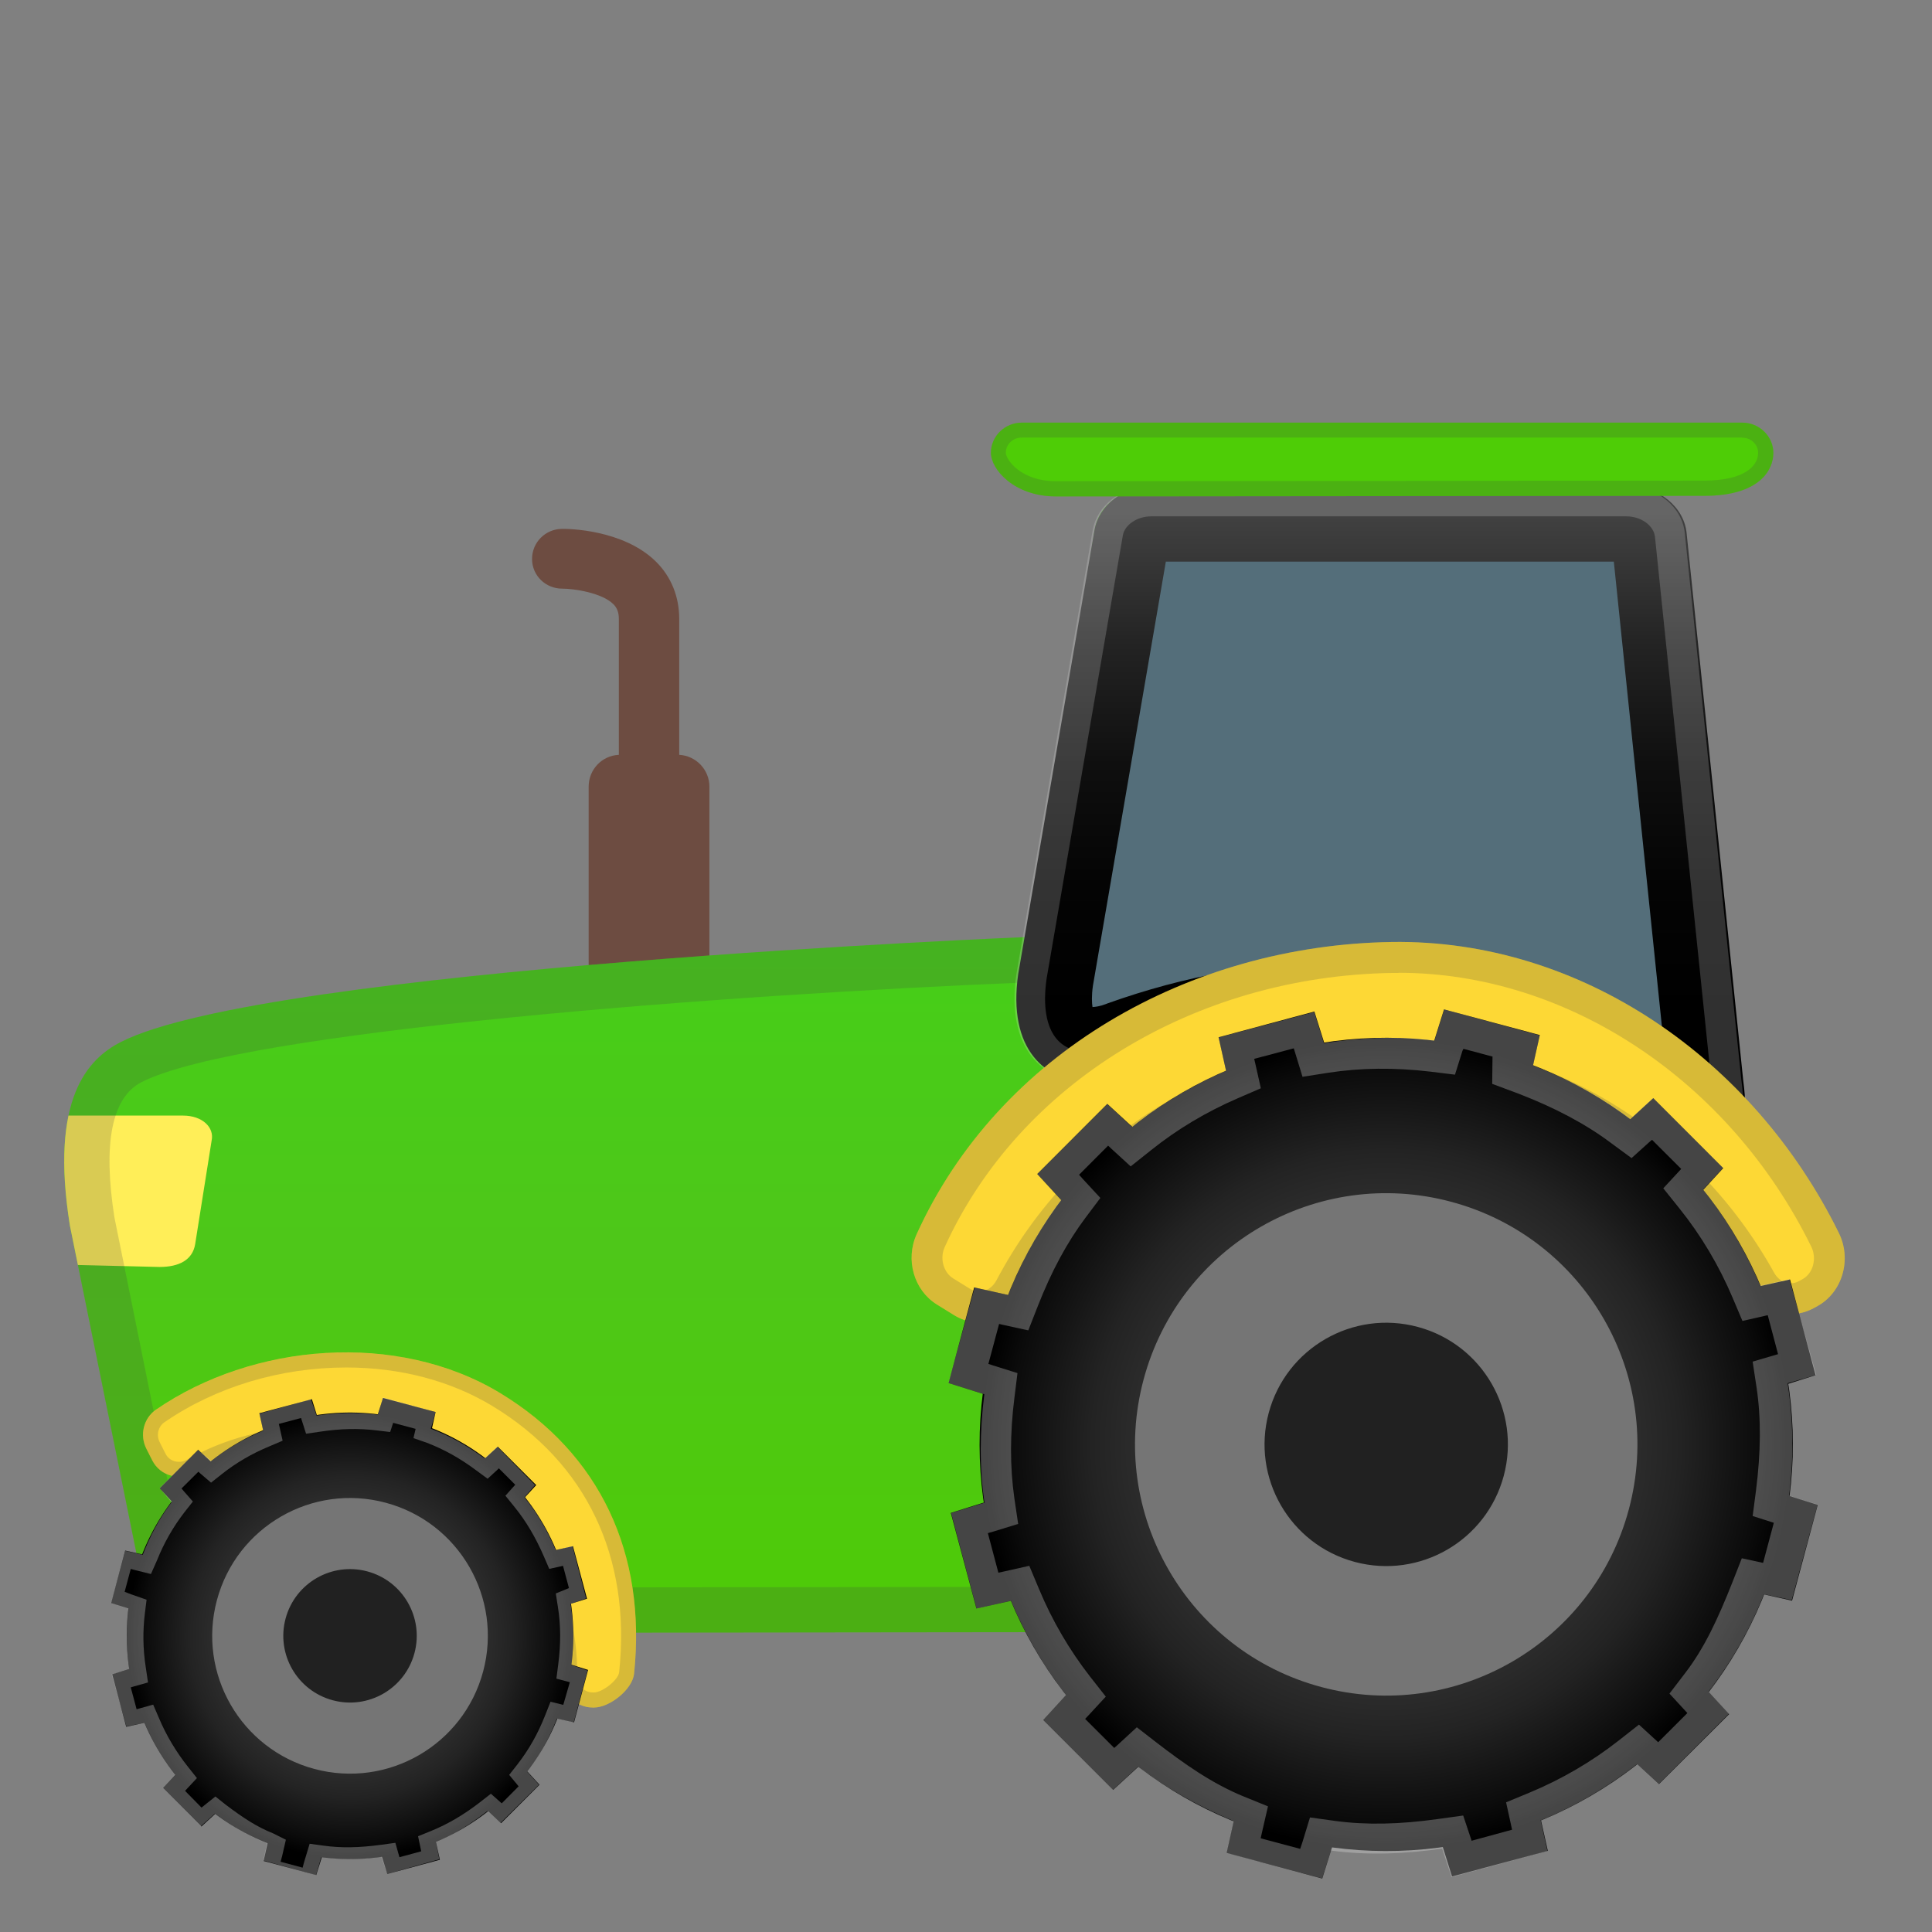 <?xml version="1.0" encoding="UTF-8" standalone="no"?>
<svg
   enable-background="new 0 0 128 128"
   viewBox="0 0 128 128"
   version="1.1"
   id="svg350"
   sodipodi:docname="tractor_original.svg"
   inkscape:version="1.2.1 (9c6d41e410, 2022-07-14)"
   inkscape:export-filename="tractor_sprites/tractor_green_left_2.png"
   inkscape:export-xdpi="75.8402"
   inkscape:export-ydpi="75.8402"
   xmlns:inkscape="http://www.inkscape.org/namespaces/inkscape"
   xmlns:sodipodi="http://sodipodi.sourceforge.net/DTD/sodipodi-0.dtd"
   xmlns:xlink="http://www.w3.org/1999/xlink"
   xmlns="http://www.w3.org/2000/svg"
   xmlns:svg="http://www.w3.org/2000/svg">
  <rect x="0" y="0" width="128" height="128" fill="#808080" stroke="none"/>
  <sodipodi:namedview
     id="namedview352"
     pagecolor="#ffffff"
     bordercolor="#666666"
     borderopacity="1.0"
     inkscape:showpageshadow="2"
     inkscape:pageopacity="0.0"
     inkscape:pagecheckerboard="0"
     inkscape:deskcolor="#d1d1d1"
     showgrid="false"
     inkscape:zoom="6.5546875"
     inkscape:cx="69.492253"
     inkscape:cy="72.31466"
     inkscape:window-width="1920"
     inkscape:window-height="1017"
     inkscape:window-x="0"
     inkscape:window-y="32"
     inkscape:window-maximized="1"
     inkscape:current-layer="layer1" />
  <linearGradient
     id="test-1"
     x1="60.309"
     x2="60.309"
     y1="62"
     y2="108.77"
     gradientUnits="userSpaceOnUse"
     spreadMethod="pad">
    <stop
       stop-color="#FFA726"
       offset="0.017"
       id="stop196"
       style="stop-color:#efe357;stop-opacity:0.8;" />
    <stop
       stop-color="#FC991A"
       offset="0.443"
       id="stop198"
       style="stop-color:#f4e24e;stop-opacity:1;" />
    <stop
       stop-color="#F57C00"
       offset="1"
       id="stop200"
       style="stop-color:#fdd835;stop-opacity:1;" />
  </linearGradient>
  <defs
     id="defs206">
    <linearGradient
       id="linearGradient10844"
       x1="60.309"
       x2="60.309"
       y1="62"
       y2="108.77"
       gradientUnits="userSpaceOnUse"
       spreadMethod="pad">
      <stop
         stop-color="#FFA726"
         offset="0.017"
         id="stop10838"
         style="stop-color:#efe357;stop-opacity:1;" />
      <stop
         stop-color="#FC991A"
         offset="0.443"
         id="stop10840"
         style="stop-color:#f4e24e;stop-opacity:1;" />
      <stop
         stop-color="#F57C00"
         offset="1"
         id="stop10842"
         style="stop-color:#fdd835;stop-opacity:1;" />
    </linearGradient>
    <linearGradient
       id="green-main"
       x1="60.309"
       x2="60.309"
       y1="62"
       y2="108.77"
       gradientUnits="userSpaceOnUse"
       spreadMethod="pad">
      <stop
         stop-color="#FFA726"
         offset="0.017"
         id="stop10768"
         style="stop-color:#46ce18;stop-opacity:1;" />
      <stop
         stop-color="#FC991A"
         offset="0.443"
         id="stop10770"
         style="stop-color:#4ec719;stop-opacity:1;" />
      <stop
         stop-color="#F57C00"
         offset="1"
         id="stop10772"
         style="stop-color:#4ecb06;stop-opacity:1;" />
    </linearGradient>
    <linearGradient
       id="f"
       x1="60.309"
       x2="60.309"
       y1="62"
       y2="108.77"
       gradientUnits="userSpaceOnUse"
       xlink:href="#test-1">
      <stop
         stop-color="#FFA726"
         offset=".017"
         id="stop8781" />
      <stop
         stop-color="#FC991A"
         offset=".4"
         id="stop8783" />
      <stop
         stop-color="#F57C00"
         offset="1"
         id="stop8785" />
    </linearGradient>
    <linearGradient
       id="linearGradient8276"
       x1="60.309"
       x2="60.309"
       y1="62"
       y2="108.77"
       gradientUnits="userSpaceOnUse"
       spreadMethod="pad">
      <stop
         stop-color="#FFA726"
         offset=".017"
         id="stop8270" />
      <stop
         stop-color="#FC991A"
         offset="0.017"
         id="stop8272" />
      <stop
         stop-color="#F57C00"
         offset="1"
         id="stop8274" />
    </linearGradient>
    <linearGradient
       id="linearGradient8268"
       x1="60.309"
       x2="60.309"
       y1="62"
       y2="108.77"
       gradientUnits="userSpaceOnUse"
       spreadMethod="pad">
      <stop
         stop-color="#FFA726"
         offset=".017"
         id="stop8262" />
      <stop
         stop-color="#FC991A"
         offset="0.017"
         id="stop8264" />
      <stop
         stop-color="#F57C00"
         offset="1"
         id="stop8266" />
    </linearGradient>
    <linearGradient
       id="linearGradient8260"
       x1="60.309"
       x2="60.309"
       y1="62"
       y2="108.77"
       gradientUnits="userSpaceOnUse"
       spreadMethod="pad">
      <stop
         stop-color="#FFA726"
         offset=".017"
         id="stop8254" />
      <stop
         stop-color="#FC991A"
         offset="0.026"
         id="stop8256" />
      <stop
         stop-color="#F57C00"
         offset="1"
         id="stop8258" />
    </linearGradient>
    <linearGradient
       id="linearGradient8252"
       x1="60.309"
       x2="60.309"
       y1="62"
       y2="108.77"
       gradientUnits="userSpaceOnUse"
       spreadMethod="pad">
      <stop
         stop-color="#FFA726"
         offset=".017"
         id="stop8246" />
      <stop
         stop-color="#FC991A"
         offset="0.078"
         id="stop8248" />
      <stop
         stop-color="#F57C00"
         offset="1"
         id="stop8250" />
    </linearGradient>
    <linearGradient
       id="linearGradient8244"
       x1="60.309"
       x2="60.309"
       y1="62"
       y2="108.77"
       gradientUnits="userSpaceOnUse"
       spreadMethod="pad">
      <stop
         stop-color="#FFA726"
         offset=".017"
         id="stop8238" />
      <stop
         stop-color="#FC991A"
         offset="0.109"
         id="stop8240" />
      <stop
         stop-color="#F57C00"
         offset="1"
         id="stop8242" />
    </linearGradient>
    <linearGradient
       id="linearGradient8236"
       x1="60.309"
       x2="60.309"
       y1="62"
       y2="108.77"
       gradientUnits="userSpaceOnUse"
       spreadMethod="pad">
      <stop
         stop-color="#FFA726"
         offset=".017"
         id="stop8230" />
      <stop
         stop-color="#FC991A"
         offset="0.185"
         id="stop8232" />
      <stop
         stop-color="#F57C00"
         offset="1"
         id="stop8234" />
    </linearGradient>
    <linearGradient
       id="linearGradient8228"
       x1="60.309"
       x2="60.309"
       y1="62"
       y2="108.77"
       gradientUnits="userSpaceOnUse"
       spreadMethod="pad">
      <stop
         stop-color="#FFA726"
         offset=".017"
         id="stop8222" />
      <stop
         stop-color="#FC991A"
         offset="0.208"
         id="stop8224" />
      <stop
         stop-color="#F57C00"
         offset="1"
         id="stop8226" />
    </linearGradient>
    <linearGradient
       id="linearGradient8220"
       x1="60.309"
       x2="60.309"
       y1="62"
       y2="108.77"
       gradientUnits="userSpaceOnUse"
       spreadMethod="pad">
      <stop
         stop-color="#FFA726"
         offset=".017"
         id="stop8214" />
      <stop
         stop-color="#FC991A"
         offset="0.304"
         id="stop8216" />
      <stop
         stop-color="#F57C00"
         offset="1"
         id="stop8218" />
    </linearGradient>
    <linearGradient
       id="linearGradient8212"
       x1="60.309"
       x2="60.309"
       y1="62"
       y2="108.77"
       gradientUnits="userSpaceOnUse"
       spreadMethod="pad">
      <stop
         stop-color="#FFA726"
         offset=".017"
         id="stop8206" />
      <stop
         stop-color="#FC991A"
         offset="0.361"
         id="stop8208" />
      <stop
         stop-color="#F57C00"
         offset="1"
         id="stop8210" />
    </linearGradient>
    <linearGradient
       id="linearGradient8204"
       x1="60.309"
       x2="60.309"
       y1="62"
       y2="108.77"
       gradientUnits="userSpaceOnUse"
       spreadMethod="pad">
      <stop
         stop-color="#FFA726"
         offset=".017"
         id="stop8198" />
      <stop
         stop-color="#FC991A"
         offset="0.393"
         id="stop8200" />
      <stop
         stop-color="#F57C00"
         offset="1"
         id="stop8202" />
    </linearGradient>
    <linearGradient
       id="linearGradient8196"
       x1="60.309"
       x2="60.309"
       y1="62"
       y2="108.77"
       gradientUnits="userSpaceOnUse"
       spreadMethod="pad">
      <stop
         stop-color="#FFA726"
         offset=".017"
         id="stop8190" />
      <stop
         stop-color="#FC991A"
         offset="0.4"
         id="stop8192" />
      <stop
         stop-color="#F57C00"
         offset="1"
         id="stop8194" />
    </linearGradient>
    <linearGradient
       id="linearGradient8188"
       x1="60.309"
       x2="60.309"
       y1="62"
       y2="108.77"
       gradientUnits="userSpaceOnUse"
       spreadMethod="pad">
      <stop
         stop-color="#FFA726"
         offset=".017"
         id="stop8182" />
      <stop
         stop-color="#FC991A"
         offset="0.574"
         id="stop8184" />
      <stop
         stop-color="#F57C00"
         offset="1"
         id="stop8186" />
    </linearGradient>
    <linearGradient
       id="linearGradient8180"
       x1="60.309"
       x2="60.309"
       y1="62"
       y2="108.77"
       gradientUnits="userSpaceOnUse"
       spreadMethod="pad">
      <stop
         stop-color="#FFA726"
         offset=".017"
         id="stop8174" />
      <stop
         stop-color="#FC991A"
         offset="0.574"
         id="stop8176" />
      <stop
         stop-color="#F57C00"
         offset="1"
         id="stop8178" />
    </linearGradient>
    <linearGradient
       id="linearGradient8172"
       x1="60.309"
       x2="60.309"
       y1="62"
       y2="108.77"
       gradientUnits="userSpaceOnUse"
       spreadMethod="pad">
      <stop
         stop-color="#FFA726"
         offset=".017"
         id="stop8166" />
      <stop
         stop-color="#FC991A"
         offset="0.572"
         id="stop8168" />
      <stop
         stop-color="#F57C00"
         offset="1"
         id="stop8170" />
    </linearGradient>
    <linearGradient
       id="linearGradient8164"
       x1="60.309"
       x2="60.309"
       y1="62"
       y2="108.77"
       gradientUnits="userSpaceOnUse"
       spreadMethod="pad">
      <stop
         stop-color="#FFA726"
         offset=".017"
         id="stop8158" />
      <stop
         stop-color="#FC991A"
         offset="0.57"
         id="stop8160" />
      <stop
         stop-color="#F57C00"
         offset="1"
         id="stop8162" />
    </linearGradient>
    <linearGradient
       id="linearGradient8156"
       x1="60.309"
       x2="60.309"
       y1="62"
       y2="108.77"
       gradientUnits="userSpaceOnUse"
       spreadMethod="pad">
      <stop
         stop-color="#FFA726"
         offset=".017"
         id="stop8150" />
      <stop
         stop-color="#FC991A"
         offset="0.568"
         id="stop8152" />
      <stop
         stop-color="#F57C00"
         offset="1"
         id="stop8154" />
    </linearGradient>
    <linearGradient
       id="linearGradient8148"
       x1="60.309"
       x2="60.309"
       y1="62"
       y2="108.77"
       gradientUnits="userSpaceOnUse"
       spreadMethod="pad">
      <stop
         stop-color="#FFA726"
         offset=".017"
         id="stop8142" />
      <stop
         stop-color="#FC991A"
         offset="0.567"
         id="stop8144" />
      <stop
         stop-color="#F57C00"
         offset="1"
         id="stop8146" />
    </linearGradient>
    <linearGradient
       id="linearGradient8140"
       x1="60.309"
       x2="60.309"
       y1="62"
       y2="108.77"
       gradientUnits="userSpaceOnUse"
       spreadMethod="pad">
      <stop
         stop-color="#FFA726"
         offset=".017"
         id="stop8134" />
      <stop
         stop-color="#FC991A"
         offset="0.527"
         id="stop8136" />
      <stop
         stop-color="#F57C00"
         offset="1"
         id="stop8138" />
    </linearGradient>
    <linearGradient
       id="linearGradient8132"
       x1="60.309"
       x2="60.309"
       y1="62"
       y2="108.77"
       gradientUnits="userSpaceOnUse"
       spreadMethod="pad">
      <stop
         stop-color="#FFA726"
         offset=".017"
         id="stop8126" />
      <stop
         stop-color="#FC991A"
         offset="0.436"
         id="stop8128" />
      <stop
         stop-color="#F57C00"
         offset="1"
         id="stop8130" />
    </linearGradient>
    <linearGradient
       id="linearGradient8124"
       x1="60.309"
       x2="60.309"
       y1="62"
       y2="108.77"
       gradientUnits="userSpaceOnUse"
       spreadMethod="pad">
      <stop
         stop-color="#FFA726"
         offset=".017"
         id="stop8118" />
      <stop
         stop-color="#FC991A"
         offset="0.405"
         id="stop8120" />
      <stop
         stop-color="#F57C00"
         offset="1"
         id="stop8122" />
    </linearGradient>
    <linearGradient
       id="linearGradient5194"
       x1="60.309"
       x2="60.309"
       y1="62"
       y2="108.77"
       gradientUnits="userSpaceOnUse"
       spreadMethod="pad">
      <stop
         stop-color="#FFA726"
         offset=".017"
         id="stop5188" />
      <stop
         stop-color="#FC991A"
         offset="0.4"
         id="stop5190"
         style="stop-color:#fc9a1a;stop-opacity:1;" />
      <stop
         stop-color="#F57C00"
         offset="1"
         id="stop5192" />
    </linearGradient>
    <linearGradient
       id="linearGradient5186"
       x1="60.309"
       x2="60.309"
       y1="62"
       y2="108.77"
       gradientUnits="userSpaceOnUse"
       spreadMethod="pad">
      <stop
         stop-color="#FFA726"
         offset=".017"
         id="stop5180" />
      <stop
         stop-color="#FC991A"
         offset="0.4"
         id="stop5182"
         style="stop-color:#fc9e1a;stop-opacity:1;" />
      <stop
         stop-color="#F57C00"
         offset="1"
         id="stop5184" />
    </linearGradient>
    <linearGradient
       id="linearGradient5178"
       x1="60.309"
       x2="60.309"
       y1="62"
       y2="108.77"
       gradientUnits="userSpaceOnUse"
       spreadMethod="pad">
      <stop
         stop-color="#FFA726"
         offset=".017"
         id="stop5172" />
      <stop
         stop-color="#FC991A"
         offset="0.4"
         id="stop5174"
         style="stop-color:#fc9a1a;stop-opacity:1;" />
      <stop
         stop-color="#F57C00"
         offset="1"
         id="stop5176" />
    </linearGradient>
    <linearGradient
       id="linearGradient5170"
       x1="60.309"
       x2="60.309"
       y1="62"
       y2="108.77"
       gradientUnits="userSpaceOnUse"
       spreadMethod="pad">
      <stop
         stop-color="#FFA726"
         offset=".017"
         id="stop5164" />
      <stop
         stop-color="#FC991A"
         offset="0.4"
         id="stop5166"
         style="stop-color:#fc9e1a;stop-opacity:1;" />
      <stop
         stop-color="#F57C00"
         offset="1"
         id="stop5168" />
    </linearGradient>
    <linearGradient
       id="linearGradient5162"
       x1="60.309"
       x2="60.309"
       y1="62"
       y2="108.77"
       gradientUnits="userSpaceOnUse"
       spreadMethod="pad">
      <stop
         stop-color="#FFA726"
         offset=".017"
         id="stop5156" />
      <stop
         stop-color="#FC991A"
         offset="0.4"
         id="stop5158"
         style="stop-color:#fc9a1a;stop-opacity:1;" />
      <stop
         stop-color="#F57C00"
         offset="1"
         id="stop5160" />
    </linearGradient>
    <linearGradient
       id="linearGradient5154"
       x1="60.309"
       x2="60.309"
       y1="62"
       y2="108.77"
       gradientUnits="userSpaceOnUse"
       spreadMethod="pad">
      <stop
         stop-color="#FFA726"
         offset=".017"
         id="stop5148" />
      <stop
         stop-color="#FC991A"
         offset="0.677"
         id="stop5150" />
      <stop
         stop-color="#F57C00"
         offset="1"
         id="stop5152" />
    </linearGradient>
    <linearGradient
       id="linearGradient5146"
       x1="60.309"
       x2="60.309"
       y1="62"
       y2="108.77"
       gradientUnits="userSpaceOnUse"
       spreadMethod="pad">
      <stop
         stop-color="#FFA726"
         offset=".017"
         id="stop5140" />
      <stop
         stop-color="#FC991A"
         offset="0.682"
         id="stop5142" />
      <stop
         stop-color="#F57C00"
         offset="1"
         id="stop5144" />
    </linearGradient>
    <linearGradient
       id="linearGradient5138"
       x1="60.309"
       x2="60.309"
       y1="62"
       y2="108.77"
       gradientUnits="userSpaceOnUse"
       spreadMethod="pad">
      <stop
         stop-color="#FFA726"
         offset=".017"
         id="stop5132" />
      <stop
         stop-color="#FC991A"
         offset="0.682"
         id="stop5134" />
      <stop
         stop-color="#F57C00"
         offset="1"
         id="stop5136" />
    </linearGradient>
    <linearGradient
       id="linearGradient5130"
       x1="60.309"
       x2="60.309"
       y1="62"
       y2="108.77"
       gradientUnits="userSpaceOnUse"
       spreadMethod="pad">
      <stop
         stop-color="#FFA726"
         offset=".017"
         id="stop5124" />
      <stop
         stop-color="#FC991A"
         offset="0.665"
         id="stop5126" />
      <stop
         stop-color="#F57C00"
         offset="1"
         id="stop5128" />
    </linearGradient>
    <linearGradient
       id="linearGradient5122"
       x1="60.309"
       x2="60.309"
       y1="62"
       y2="108.77"
       gradientUnits="userSpaceOnUse"
       spreadMethod="pad">
      <stop
         stop-color="#FFA726"
         offset=".017"
         id="stop5116" />
      <stop
         stop-color="#FC991A"
         offset="0.617"
         id="stop5118" />
      <stop
         stop-color="#F57C00"
         offset="1"
         id="stop5120" />
    </linearGradient>
    <linearGradient
       id="linearGradient5114"
       x1="60.309"
       x2="60.309"
       y1="62"
       y2="108.77"
       gradientUnits="userSpaceOnUse"
       spreadMethod="pad">
      <stop
         stop-color="#FFA726"
         offset=".017"
         id="stop5108" />
      <stop
         stop-color="#FC991A"
         offset="0.543"
         id="stop5110" />
      <stop
         stop-color="#F57C00"
         offset="1"
         id="stop5112" />
    </linearGradient>
    <linearGradient
       id="linearGradient5106"
       x1="60.309"
       x2="60.309"
       y1="62"
       y2="108.77"
       gradientUnits="userSpaceOnUse"
       spreadMethod="pad">
      <stop
         stop-color="#FFA726"
         offset=".017"
         id="stop5100" />
      <stop
         stop-color="#FC991A"
         offset="0.446"
         id="stop5102" />
      <stop
         stop-color="#F57C00"
         offset="1"
         id="stop5104" />
    </linearGradient>
    <linearGradient
       id="linearGradient5098"
       x1="60.309"
       x2="60.309"
       y1="62"
       y2="108.77"
       gradientUnits="userSpaceOnUse"
       spreadMethod="pad">
      <stop
         stop-color="#FFA726"
         offset=".017"
         id="stop5092" />
      <stop
         stop-color="#FC991A"
         offset="0.439"
         id="stop5094" />
      <stop
         stop-color="#F57C00"
         offset="1"
         id="stop5096" />
    </linearGradient>
    <linearGradient
       id="linearGradient5090"
       x1="60.309"
       x2="60.309"
       y1="62"
       y2="108.77"
       gradientUnits="userSpaceOnUse"
       spreadMethod="pad">
      <stop
         stop-color="#FFA726"
         offset=".017"
         id="stop5084" />
      <stop
         stop-color="#FC991A"
         offset="0.4"
         id="stop5086" />
      <stop
         stop-color="#F57C00"
         offset="1"
         id="stop5088" />
    </linearGradient>
    <linearGradient
       id="linearGradient5082"
       x1="60.309"
       x2="60.309"
       y1="62"
       y2="108.77"
       gradientUnits="userSpaceOnUse"
       spreadMethod="pad">
      <stop
         stop-color="#FFA726"
         offset=".017"
         id="stop5076" />
      <stop
         stop-color="#FC991A"
         offset="0.523"
         id="stop5078" />
      <stop
         stop-color="#F57C00"
         offset="1"
         id="stop5080" />
    </linearGradient>
    <linearGradient
       id="linearGradient5074"
       x1="60.309"
       x2="60.309"
       y1="62"
       y2="108.77"
       gradientUnits="userSpaceOnUse"
       spreadMethod="pad">
      <stop
         stop-color="#FFA726"
         offset=".017"
         id="stop5068" />
      <stop
         stop-color="#FC991A"
         offset="0.514"
         id="stop5070" />
      <stop
         stop-color="#F57C00"
         offset="1"
         id="stop5072" />
    </linearGradient>
    <linearGradient
       id="linearGradient5066"
       x1="60.309"
       x2="60.309"
       y1="62"
       y2="108.77"
       gradientUnits="userSpaceOnUse"
       spreadMethod="pad">
      <stop
         stop-color="#FFA726"
         offset=".017"
         id="stop5060" />
      <stop
         stop-color="#FC991A"
         offset="0.482"
         id="stop5062" />
      <stop
         stop-color="#F57C00"
         offset="1"
         id="stop5064" />
    </linearGradient>
    <linearGradient
       id="linearGradient5058"
       x1="60.309"
       x2="60.309"
       y1="62"
       y2="108.77"
       gradientUnits="userSpaceOnUse"
       spreadMethod="pad">
      <stop
         stop-color="#FFA726"
         offset=".017"
         id="stop5052" />
      <stop
         stop-color="#FC991A"
         offset="0.46"
         id="stop5054" />
      <stop
         stop-color="#F57C00"
         offset="1"
         id="stop5056" />
    </linearGradient>
    <linearGradient
       id="linearGradient5050"
       x1="60.309"
       x2="60.309"
       y1="62"
       y2="108.77"
       gradientUnits="userSpaceOnUse"
       spreadMethod="pad">
      <stop
         stop-color="#FFA726"
         offset=".017"
         id="stop5044" />
      <stop
         stop-color="#FC991A"
         offset="0.42"
         id="stop5046" />
      <stop
         stop-color="#F57C00"
         offset="1"
         id="stop5048" />
    </linearGradient>
    <linearGradient
       id="linearGradient5042"
       x1="60.309"
       x2="60.309"
       y1="62"
       y2="108.77"
       gradientUnits="userSpaceOnUse"
       spreadMethod="pad">
      <stop
         stop-color="#FFA726"
         offset=".017"
         id="stop5036" />
      <stop
         stop-color="#FC991A"
         offset="0.401"
         id="stop5038" />
      <stop
         stop-color="#F57C00"
         offset="1"
         id="stop5040" />
    </linearGradient>
    <linearGradient
       id="linearGradient5034"
       x1="60.309"
       x2="60.309"
       y1="62"
       y2="108.77"
       gradientUnits="userSpaceOnUse"
       spreadMethod="pad">
      <stop
         stop-color="#FFA726"
         offset=".017"
         id="stop5028" />
      <stop
         stop-color="#FC991A"
         offset=".4"
         id="stop5030" />
      <stop
         stop-color="#F57C00"
         offset="1"
         id="stop5032"
         style="stop-color:#ffb05f;stop-opacity:1;" />
    </linearGradient>
    <linearGradient
       id="linearGradient5026"
       x1="60.309"
       x2="60.309"
       y1="62"
       y2="108.77"
       gradientUnits="userSpaceOnUse"
       spreadMethod="pad">
      <stop
         stop-color="#FFA726"
         offset=".017"
         id="stop5020" />
      <stop
         stop-color="#FC991A"
         offset=".4"
         id="stop5022" />
      <stop
         stop-color="#F57C00"
         offset="1"
         id="stop5024"
         style="stop-color:#ffb05e;stop-opacity:1;" />
    </linearGradient>
    <linearGradient
       id="linearGradient5018"
       x1="60.309"
       x2="60.309"
       y1="62"
       y2="108.77"
       gradientUnits="userSpaceOnUse"
       spreadMethod="pad">
      <stop
         stop-color="#FFA726"
         offset=".017"
         id="stop5012" />
      <stop
         stop-color="#FC991A"
         offset=".4"
         id="stop5014" />
      <stop
         stop-color="#F57C00"
         offset="1"
         id="stop5016"
         style="stop-color:#ffab54;stop-opacity:1;" />
    </linearGradient>
    <linearGradient
       id="linearGradient5010"
       x1="60.309"
       x2="60.309"
       y1="62"
       y2="108.77"
       gradientUnits="userSpaceOnUse"
       spreadMethod="pad">
      <stop
         stop-color="#FFA726"
         offset=".017"
         id="stop5004" />
      <stop
         stop-color="#FC991A"
         offset=".4"
         id="stop5006" />
      <stop
         stop-color="#F57C00"
         offset="1"
         id="stop5008"
         style="stop-color:#ffaa54;stop-opacity:1;" />
    </linearGradient>
    <linearGradient
       id="linearGradient5002"
       x1="60.309"
       x2="60.309"
       y1="62"
       y2="108.77"
       gradientUnits="userSpaceOnUse"
       spreadMethod="pad">
      <stop
         stop-color="#FFA726"
         offset=".017"
         id="stop4996" />
      <stop
         stop-color="#FC991A"
         offset=".4"
         id="stop4998" />
      <stop
         stop-color="#F57C00"
         offset="1"
         id="stop5000"
         style="stop-color:#ffa74d;stop-opacity:1;" />
    </linearGradient>
    <linearGradient
       id="linearGradient4994"
       x1="60.309"
       x2="60.309"
       y1="62"
       y2="108.77"
       gradientUnits="userSpaceOnUse"
       spreadMethod="pad">
      <stop
         stop-color="#FFA726"
         offset=".017"
         id="stop4988" />
      <stop
         stop-color="#FC991A"
         offset=".4"
         id="stop4990" />
      <stop
         stop-color="#F57C00"
         offset="1"
         id="stop4992"
         style="stop-color:#ffa242;stop-opacity:1;" />
    </linearGradient>
    <linearGradient
       id="linearGradient4986"
       x1="60.309"
       x2="60.309"
       y1="62"
       y2="108.77"
       gradientUnits="userSpaceOnUse"
       spreadMethod="pad">
      <stop
         stop-color="#FFA726"
         offset=".017"
         id="stop4980" />
      <stop
         stop-color="#FC991A"
         offset=".4"
         id="stop4982" />
      <stop
         stop-color="#F57C00"
         offset="1"
         id="stop4984"
         style="stop-color:#ff8c15;stop-opacity:1;" />
    </linearGradient>
    <linearGradient
       id="linearGradient4978"
       x1="60.309"
       x2="60.309"
       y1="62"
       y2="108.77"
       gradientUnits="userSpaceOnUse"
       spreadMethod="pad">
      <stop
         stop-color="#FFA726"
         offset=".017"
         id="stop4972" />
      <stop
         stop-color="#FC991A"
         offset=".4"
         id="stop4974" />
      <stop
         stop-color="#F57C00"
         offset="1"
         id="stop4976"
         style="stop-color:#f67c00;stop-opacity:1;" />
    </linearGradient>
    <linearGradient
       id="linearGradient4970"
       x1="60.309"
       x2="60.309"
       y1="62"
       y2="108.77"
       gradientUnits="userSpaceOnUse"
       spreadMethod="pad">
      <stop
         stop-color="#FFA726"
         offset=".017"
         id="stop4964" />
      <stop
         stop-color="#FC991A"
         offset=".4"
         id="stop4966" />
      <stop
         stop-color="#F57C00"
         offset="1"
         id="stop4968"
         style="stop-color:#f57c00;stop-opacity:1;" />
    </linearGradient>
    <linearGradient
       id="linearGradient3510"
       x1="60.309"
       x2="60.309"
       y1="62"
       y2="108.77"
       gradientUnits="userSpaceOnUse"
       spreadMethod="pad">
      <stop
         stop-color="#FFA726"
         offset=".017"
         id="stop3504" />
      <stop
         stop-color="#FC991A"
         offset=".4"
         id="stop3506" />
      <stop
         stop-color="#F57C00"
         offset="0.682"
         id="stop3508" />
    </linearGradient>
    <linearGradient
       id="linearGradient3502"
       x1="60.309"
       x2="60.309"
       y1="62"
       y2="108.77"
       gradientUnits="userSpaceOnUse"
       spreadMethod="pad">
      <stop
         stop-color="#FFA726"
         offset=".017"
         id="stop3496" />
      <stop
         stop-color="#FC991A"
         offset=".4"
         id="stop3498" />
      <stop
         stop-color="#F57C00"
         offset="0.682"
         id="stop3500" />
    </linearGradient>
    <linearGradient
       id="linearGradient3494"
       x1="60.309"
       x2="60.309"
       y1="62"
       y2="108.77"
       gradientUnits="userSpaceOnUse"
       spreadMethod="pad">
      <stop
         stop-color="#FFA726"
         offset=".017"
         id="stop3488" />
      <stop
         stop-color="#FC991A"
         offset=".4"
         id="stop3490" />
      <stop
         stop-color="#F57C00"
         offset="0.686"
         id="stop3492" />
    </linearGradient>
    <linearGradient
       id="linearGradient3486"
       x1="60.309"
       x2="60.309"
       y1="62"
       y2="108.77"
       gradientUnits="userSpaceOnUse"
       spreadMethod="pad">
      <stop
         stop-color="#FFA726"
         offset=".017"
         id="stop3480" />
      <stop
         stop-color="#FC991A"
         offset=".4"
         id="stop3482" />
      <stop
         stop-color="#F57C00"
         offset="0.714"
         id="stop3484" />
    </linearGradient>
    <linearGradient
       id="linearGradient3478"
       x1="60.309"
       x2="60.309"
       y1="62"
       y2="108.77"
       gradientUnits="userSpaceOnUse"
       spreadMethod="pad">
      <stop
         stop-color="#FFA726"
         offset=".017"
         id="stop3472" />
      <stop
         stop-color="#FC991A"
         offset=".4"
         id="stop3474" />
      <stop
         stop-color="#F57C00"
         offset="0.771"
         id="stop3476" />
    </linearGradient>
    <linearGradient
       id="linearGradient3470"
       x1="60.309"
       x2="60.309"
       y1="62"
       y2="108.77"
       gradientUnits="userSpaceOnUse"
       spreadMethod="pad">
      <stop
         stop-color="#FFA726"
         offset=".017"
         id="stop3464" />
      <stop
         stop-color="#FC991A"
         offset=".4"
         id="stop3466" />
      <stop
         stop-color="#F57C00"
         offset="0.832"
         id="stop3468" />
    </linearGradient>
    <linearGradient
       id="linearGradient3462"
       x1="60.309"
       x2="60.309"
       y1="62"
       y2="108.77"
       gradientUnits="userSpaceOnUse"
       spreadMethod="pad">
      <stop
         stop-color="#FFA726"
         offset=".017"
         id="stop3456" />
      <stop
         stop-color="#FC991A"
         offset=".4"
         id="stop3458" />
      <stop
         stop-color="#F57C00"
         offset="0.87"
         id="stop3460" />
    </linearGradient>
    <linearGradient
       id="linearGradient3454"
       x1="60.309"
       x2="60.309"
       y1="62"
       y2="108.77"
       gradientUnits="userSpaceOnUse"
       spreadMethod="pad">
      <stop
         stop-color="#FFA726"
         offset=".017"
         id="stop3448" />
      <stop
         stop-color="#FC991A"
         offset=".4"
         id="stop3450" />
      <stop
         stop-color="#F57C00"
         offset="0.912"
         id="stop3452" />
    </linearGradient>
    <linearGradient
       id="linearGradient3446"
       x1="60.309"
       x2="60.309"
       y1="62"
       y2="108.77"
       gradientUnits="userSpaceOnUse"
       spreadMethod="pad">
      <stop
         stop-color="#FFA726"
         offset=".017"
         id="stop3440" />
      <stop
         stop-color="#FC991A"
         offset=".4"
         id="stop3442" />
      <stop
         stop-color="#F57C00"
         offset="0.948"
         id="stop3444" />
    </linearGradient>
    <linearGradient
       id="linearGradient3438"
       x1="60.309"
       x2="60.309"
       y1="62"
       y2="108.77"
       gradientUnits="userSpaceOnUse"
       spreadMethod="pad">
      <stop
         stop-color="#FFA726"
         offset=".017"
         id="stop3432" />
      <stop
         stop-color="#FC991A"
         offset=".4"
         id="stop3434" />
      <stop
         stop-color="#F57C00"
         offset="0.975"
         id="stop3436" />
    </linearGradient>
    <linearGradient
       id="linearGradient3430"
       x1="60.309"
       x2="60.309"
       y1="62"
       y2="108.77"
       gradientUnits="userSpaceOnUse"
       spreadMethod="pad">
      <stop
         stop-color="#FFA726"
         offset=".017"
         id="stop3424" />
      <stop
         stop-color="#FC991A"
         offset=".4"
         id="stop3426" />
      <stop
         stop-color="#F57C00"
         offset="1"
         id="stop3428" />
    </linearGradient>
    <linearGradient
       id="linearGradient3422"
       x1="60.309"
       x2="60.309"
       y1="62"
       y2="108.77"
       gradientUnits="userSpaceOnUse"
       spreadMethod="pad">
      <stop
         stop-color="#FFA726"
         offset=".017"
         id="stop3416" />
      <stop
         stop-color="#FC991A"
         offset=".4"
         id="stop3418" />
      <stop
         stop-color="#F57C00"
         offset="1"
         id="stop3420"
         style="stop-color:#f5c800;stop-opacity:1;" />
    </linearGradient>
    <linearGradient
       id="linearGradient3381"
       x1="60.309"
       x2="60.309"
       y1="62"
       y2="108.77"
       gradientUnits="userSpaceOnUse"
       spreadMethod="pad">
      <stop
         stop-color="#FFA726"
         offset=".017"
         id="stop3375" />
      <stop
         stop-color="#FC991A"
         offset=".4"
         id="stop3377" />
      <stop
         stop-color="#F57C00"
         offset="1"
         id="stop3379"
         style="stop-color:#52f500;stop-opacity:1;" />
    </linearGradient>
    <linearGradient
       id="linearGradient3373"
       x1="60.309"
       x2="60.309"
       y1="62"
       y2="108.77"
       gradientUnits="userSpaceOnUse"
       spreadMethod="pad">
      <stop
         stop-color="#FFA726"
         offset=".017"
         id="stop3367" />
      <stop
         stop-color="#FC991A"
         offset=".4"
         id="stop3369" />
      <stop
         stop-color="#F57C00"
         offset="1"
         id="stop3371"
         style="stop-color:#15f500;stop-opacity:1;" />
    </linearGradient>
    <linearGradient
       id="linearGradient3365"
       x1="60.309"
       x2="60.309"
       y1="62"
       y2="108.77"
       gradientUnits="userSpaceOnUse"
       spreadMethod="pad">
      <stop
         stop-color="#FFA726"
         offset=".017"
         id="stop3359" />
      <stop
         stop-color="#FC991A"
         offset=".4"
         id="stop3361" />
      <stop
         stop-color="#F57C00"
         offset="1"
         id="stop3363"
         style="stop-color:#2cf500;stop-opacity:1;" />
    </linearGradient>
    <linearGradient
       id="linearGradient3357"
       x1="60.309"
       x2="60.309"
       y1="62"
       y2="108.77"
       gradientUnits="userSpaceOnUse"
       spreadMethod="pad">
      <stop
         stop-color="#FFA726"
         offset=".017"
         id="stop3351" />
      <stop
         stop-color="#FC991A"
         offset=".4"
         id="stop3353" />
      <stop
         stop-color="#F57C00"
         offset="1"
         id="stop3355"
         style="stop-color:#72f500;stop-opacity:1;" />
    </linearGradient>
    <linearGradient
       id="linearGradient3349"
       x1="60.309"
       x2="60.309"
       y1="62"
       y2="108.77"
       gradientUnits="userSpaceOnUse"
       spreadMethod="pad">
      <stop
         stop-color="#FFA726"
         offset=".017"
         id="stop3343" />
      <stop
         stop-color="#FC991A"
         offset=".4"
         id="stop3345" />
      <stop
         stop-color="#F57C00"
         offset="1"
         id="stop3347"
         style="stop-color:#8af500;stop-opacity:1;" />
    </linearGradient>
    <linearGradient
       id="linearGradient3341"
       x1="60.309"
       x2="60.309"
       y1="62"
       y2="108.77"
       gradientUnits="userSpaceOnUse"
       spreadMethod="pad">
      <stop
         stop-color="#FFA726"
         offset=".017"
         id="stop3335" />
      <stop
         stop-color="#FC991A"
         offset=".4"
         id="stop3337" />
      <stop
         stop-color="#F57C00"
         offset="1"
         id="stop3339"
         style="stop-color:#e5f500;stop-opacity:1;" />
    </linearGradient>
    <linearGradient
       id="linearGradient3333"
       x1="60.309"
       x2="60.309"
       y1="62"
       y2="108.77"
       gradientUnits="userSpaceOnUse"
       spreadMethod="pad">
      <stop
         stop-color="#FFA726"
         offset=".017"
         id="stop3327" />
      <stop
         stop-color="#FC991A"
         offset=".4"
         id="stop3329" />
      <stop
         stop-color="#F57C00"
         offset="1"
         id="stop3331"
         style="stop-color:#f5aa00;stop-opacity:1;" />
    </linearGradient>
    <linearGradient
       id="linearGradient3325"
       x1="60.309"
       x2="60.309"
       y1="62"
       y2="108.77"
       gradientUnits="userSpaceOnUse"
       spreadMethod="pad">
      <stop
         stop-color="#FFA726"
         offset=".017"
         id="stop3319" />
      <stop
         stop-color="#FC991A"
         offset=".4"
         id="stop3321" />
      <stop
         stop-color="#F57C00"
         offset="1"
         id="stop3323"
         style="stop-color:#f58e00;stop-opacity:1;" />
    </linearGradient>
    <linearGradient
       id="linearGradient3317"
       x1="60.309"
       x2="60.309"
       y1="62"
       y2="108.77"
       gradientUnits="userSpaceOnUse"
       spreadMethod="pad">
      <stop
         stop-color="#FFA726"
         offset=".017"
         id="stop3311" />
      <stop
         stop-color="#FC991A"
         offset=".4"
         id="stop3313" />
      <stop
         stop-color="#F57C00"
         offset="1"
         id="stop3315"
         style="stop-color:#f58800;stop-opacity:1;" />
    </linearGradient>
    <linearGradient
       id="linearGradient3309"
       x1="60.309"
       x2="60.309"
       y1="62"
       y2="108.77"
       gradientUnits="userSpaceOnUse"
       spreadMethod="pad">
      <stop
         stop-color="#FFA726"
         offset=".017"
         id="stop3303" />
      <stop
         stop-color="#FC991A"
         offset=".4"
         id="stop3305" />
      <stop
         stop-color="#F57C00"
         offset="1"
         id="stop3307"
         style="stop-color:#f58300;stop-opacity:1;" />
    </linearGradient>
    <linearGradient
       id="linearGradient3301"
       x1="60.309"
       x2="60.309"
       y1="62"
       y2="108.77"
       gradientUnits="userSpaceOnUse"
       spreadMethod="pad">
      <stop
         stop-color="#FFA726"
         offset=".017"
         id="stop3295" />
      <stop
         stop-color="#FC991A"
         offset=".4"
         id="stop3297" />
      <stop
         stop-color="#F57C00"
         offset="1"
         id="stop3299"
         style="stop-color:#f58300;stop-opacity:1;" />
    </linearGradient>
    <linearGradient
       id="linearGradient3292"
       x1="60.309"
       x2="60.309"
       y1="62"
       y2="108.77"
       gradientUnits="userSpaceOnUse"
       spreadMethod="pad">
      <stop
         stop-color="#FFA726"
         offset=".017"
         id="stop3286" />
      <stop
         stop-color="#FC991A"
         offset=".4"
         id="stop3288" />
      <stop
         stop-color="#F57C00"
         offset="1"
         id="stop3290"
         style="stop-color:#0077f5;stop-opacity:1;" />
    </linearGradient>
    <linearGradient
       id="linearGradient3284"
       x1="60.309"
       x2="60.309"
       y1="62"
       y2="108.77"
       gradientUnits="userSpaceOnUse"
       spreadMethod="pad">
      <stop
         stop-color="#FFA726"
         offset=".017"
         id="stop3278" />
      <stop
         stop-color="#FC991A"
         offset=".4"
         id="stop3280" />
      <stop
         stop-color="#F57C00"
         offset="1"
         id="stop3282"
         style="stop-color:#00f535;stop-opacity:1;" />
    </linearGradient>
    <linearGradient
       id="linearGradient3276"
       x1="60.309"
       x2="60.309"
       y1="62"
       y2="108.77"
       gradientUnits="userSpaceOnUse"
       spreadMethod="pad">
      <stop
         stop-color="#FFA726"
         offset=".017"
         id="stop3270" />
      <stop
         stop-color="#FC991A"
         offset=".4"
         id="stop3272" />
      <stop
         stop-color="#F57C00"
         offset="1"
         id="stop3274"
         style="stop-color:#00f510;stop-opacity:1;" />
    </linearGradient>
    <linearGradient
       id="linearGradient3268"
       x1="60.309"
       x2="60.309"
       y1="62"
       y2="108.77"
       gradientUnits="userSpaceOnUse"
       spreadMethod="pad">
      <stop
         stop-color="#FFA726"
         offset=".017"
         id="stop3262" />
      <stop
         stop-color="#FC991A"
         offset=".4"
         id="stop3264" />
      <stop
         stop-color="#F57C00"
         offset="1"
         id="stop3266"
         style="stop-color:#00f514;stop-opacity:1;" />
    </linearGradient>
    <linearGradient
       id="linearGradient3260"
       x1="60.309"
       x2="60.309"
       y1="62"
       y2="108.77"
       gradientUnits="userSpaceOnUse"
       spreadMethod="pad">
      <stop
         stop-color="#FFA726"
         offset=".017"
         id="stop3254" />
      <stop
         stop-color="#FC991A"
         offset=".4"
         id="stop3256" />
      <stop
         stop-color="#F57C00"
         offset="1"
         id="stop3258"
         style="stop-color:#00f577;stop-opacity:1;" />
    </linearGradient>
    <linearGradient
       id="linearGradient3252"
       x1="60.309"
       x2="60.309"
       y1="62"
       y2="108.77"
       gradientUnits="userSpaceOnUse"
       spreadMethod="pad">
      <stop
         stop-color="#FFA726"
         offset=".017"
         id="stop3246" />
      <stop
         stop-color="#FC991A"
         offset=".4"
         id="stop3248" />
      <stop
         stop-color="#F57C00"
         offset="1"
         id="stop3250"
         style="stop-color:#00d4f5;stop-opacity:1;" />
    </linearGradient>
    <linearGradient
       id="linearGradient3244"
       x1="60.309"
       x2="60.309"
       y1="62"
       y2="108.77"
       gradientUnits="userSpaceOnUse"
       spreadMethod="pad">
      <stop
         stop-color="#FFA726"
         offset=".017"
         id="stop3238" />
      <stop
         stop-color="#FC991A"
         offset=".4"
         id="stop3240" />
      <stop
         stop-color="#F57C00"
         offset="1"
         id="stop3242"
         style="stop-color:#00bcf5;stop-opacity:1;" />
    </linearGradient>
    <linearGradient
       id="linearGradient3236"
       x1="60.309"
       x2="60.309"
       y1="62"
       y2="108.77"
       gradientUnits="userSpaceOnUse"
       spreadMethod="pad">
      <stop
         stop-color="#FFA726"
         offset=".017"
         id="stop3230" />
      <stop
         stop-color="#FC991A"
         offset=".4"
         id="stop3232" />
      <stop
         stop-color="#F57C00"
         offset="1"
         id="stop3234"
         style="stop-color:#00f513;stop-opacity:1;" />
    </linearGradient>
    <linearGradient
       id="linearGradient3228"
       x1="60.309"
       x2="60.309"
       y1="62"
       y2="108.77"
       gradientUnits="userSpaceOnUse"
       spreadMethod="pad">
      <stop
         stop-color="#FFA726"
         offset=".017"
         id="stop3222" />
      <stop
         stop-color="#FC991A"
         offset=".4"
         id="stop3224" />
      <stop
         stop-color="#F57C00"
         offset="1"
         id="stop3226"
         style="stop-color:#02f500;stop-opacity:1;" />
    </linearGradient>
    <linearGradient
       id="linearGradient3220"
       x1="60.309"
       x2="60.309"
       y1="62"
       y2="108.77"
       gradientUnits="userSpaceOnUse"
       spreadMethod="pad">
      <stop
         stop-color="#FFA726"
         offset=".017"
         id="stop3214" />
      <stop
         stop-color="#FC991A"
         offset=".4"
         id="stop3216" />
      <stop
         stop-color="#F57C00"
         offset="1"
         id="stop3218"
         style="stop-color:#2bf500;stop-opacity:1;" />
    </linearGradient>
    <linearGradient
       id="linearGradient3212"
       x1="60.309"
       x2="60.309"
       y1="62"
       y2="108.77"
       gradientUnits="userSpaceOnUse"
       spreadMethod="pad">
      <stop
         stop-color="#FFA726"
         offset=".017"
         id="stop3206" />
      <stop
         stop-color="#FC991A"
         offset=".4"
         id="stop3208" />
      <stop
         stop-color="#F57C00"
         offset="1"
         id="stop3210"
         style="stop-color:#37f500;stop-opacity:1;" />
    </linearGradient>
    <linearGradient
       id="linearGradient3204"
       x1="60.309"
       x2="60.309"
       y1="62"
       y2="108.77"
       gradientUnits="userSpaceOnUse"
       spreadMethod="pad">
      <stop
         stop-color="#FFA726"
         offset=".017"
         id="stop3198" />
      <stop
         stop-color="#FC991A"
         offset=".4"
         id="stop3200" />
      <stop
         stop-color="#F57C00"
         offset="1"
         id="stop3202"
         style="stop-color:#4df500;stop-opacity:1;" />
    </linearGradient>
    <linearGradient
       id="linearGradient3196"
       x1="60.309"
       x2="60.309"
       y1="62"
       y2="108.77"
       gradientUnits="userSpaceOnUse"
       spreadMethod="pad">
      <stop
         stop-color="#FFA726"
         offset=".017"
         id="stop3190" />
      <stop
         stop-color="#FC991A"
         offset=".4"
         id="stop3192" />
      <stop
         stop-color="#F57C00"
         offset="1"
         id="stop3194"
         style="stop-color:#72f500;stop-opacity:1;" />
    </linearGradient>
    <linearGradient
       id="linearGradient3188"
       x1="60.309"
       x2="60.309"
       y1="62"
       y2="108.77"
       gradientUnits="userSpaceOnUse"
       spreadMethod="pad">
      <stop
         stop-color="#FFA726"
         offset=".017"
         id="stop3182" />
      <stop
         stop-color="#FC991A"
         offset=".4"
         id="stop3184" />
      <stop
         stop-color="#F57C00"
         offset="1"
         id="stop3186"
         style="stop-color:#a3f500;stop-opacity:1;" />
    </linearGradient>
    <linearGradient
       id="linearGradient3180"
       x1="60.309"
       x2="60.309"
       y1="62"
       y2="108.77"
       gradientUnits="userSpaceOnUse"
       spreadMethod="pad">
      <stop
         stop-color="#FFA726"
         offset=".017"
         id="stop3174" />
      <stop
         stop-color="#FC991A"
         offset=".4"
         id="stop3176" />
      <stop
         stop-color="#F57C00"
         offset="1"
         id="stop3178"
         style="stop-color:#dbf500;stop-opacity:1;" />
    </linearGradient>
    <linearGradient
       id="linearGradient3172"
       x1="60.309"
       x2="60.309"
       y1="62"
       y2="108.77"
       gradientUnits="userSpaceOnUse"
       spreadMethod="pad">
      <stop
         stop-color="#FFA726"
         offset=".017"
         id="stop3166" />
      <stop
         stop-color="#FC991A"
         offset=".4"
         id="stop3168" />
      <stop
         stop-color="#F57C00"
         offset="1"
         id="stop3170"
         style="stop-color:#f5be00;stop-opacity:1;" />
    </linearGradient>
    <linearGradient
       id="linearGradient3164"
       x1="60.309"
       x2="60.309"
       y1="62"
       y2="108.77"
       gradientUnits="userSpaceOnUse"
       spreadMethod="pad">
      <stop
         stop-color="#FFA726"
         offset=".017"
         id="stop3158" />
      <stop
         stop-color="#FC991A"
         offset=".4"
         id="stop3160" />
      <stop
         stop-color="#F57C00"
         offset="1"
         id="stop3162"
         style="stop-color:#f58b00;stop-opacity:1;" />
    </linearGradient>
    <linearGradient
       id="linearGradient3156"
       x1="60.309"
       x2="60.309"
       y1="62"
       y2="108.77"
       gradientUnits="userSpaceOnUse"
       spreadMethod="pad">
      <stop
         stop-color="#FFA726"
         offset=".017"
         id="stop3150" />
      <stop
         stop-color="#FC991A"
         offset=".4"
         id="stop3152" />
      <stop
         stop-color="#F57C00"
         offset="1"
         id="stop3154"
         style="stop-color:#f58000;stop-opacity:1;" />
    </linearGradient>
    <linearGradient
       id="linearGradient3148"
       x1="60.309"
       x2="60.309"
       y1="62"
       y2="108.77"
       gradientUnits="userSpaceOnUse"
       spreadMethod="pad">
      <stop
         stop-color="#FFA726"
         offset=".017"
         id="stop3142" />
      <stop
         stop-color="#FC991A"
         offset=".4"
         id="stop3144" />
      <stop
         stop-color="#F57C00"
         offset="1"
         id="stop3146"
         style="stop-color:#f58000;stop-opacity:1;" />
    </linearGradient>
    <linearGradient
       id="linearGradient3140"
       x1="60.309"
       x2="60.309"
       y1="62"
       y2="108.77"
       gradientUnits="userSpaceOnUse"
       spreadMethod="pad">
      <stop
         stop-color="#FFA726"
         offset=".017"
         id="stop3134" />
      <stop
         stop-color="#FC991A"
         offset=".4"
         id="stop3136" />
      <stop
         stop-color="#F57C00"
         offset="1"
         id="stop3138"
         style="stop-color:#f58000;stop-opacity:1;" />
    </linearGradient>
    <linearGradient
       id="linearGradient3132"
       x1="60.309"
       x2="60.309"
       y1="62"
       y2="108.77"
       gradientUnits="userSpaceOnUse"
       spreadMethod="pad">
      <stop
         stop-color="#FFA726"
         offset=".017"
         id="stop3126" />
      <stop
         stop-color="#FC991A"
         offset=".4"
         id="stop3128" />
      <stop
         stop-color="#F57C00"
         offset="1"
         id="stop3130"
         style="stop-color:#00f541;stop-opacity:1;" />
    </linearGradient>
    <linearGradient
       id="linearGradient3124"
       x1="60.309"
       x2="60.309"
       y1="62"
       y2="108.77"
       gradientUnits="userSpaceOnUse"
       spreadMethod="pad">
      <stop
         stop-color="#FFA726"
         offset=".017"
         id="stop3118" />
      <stop
         stop-color="#FC991A"
         offset=".4"
         id="stop3120" />
      <stop
         stop-color="#F57C00"
         offset="1"
         id="stop3122"
         style="stop-color:#00f540;stop-opacity:1;" />
    </linearGradient>
    <linearGradient
       id="linearGradient3116"
       x1="60.309"
       x2="60.309"
       y1="62"
       y2="108.77"
       gradientUnits="userSpaceOnUse"
       spreadMethod="pad">
      <stop
         stop-color="#FFA726"
         offset=".017"
         id="stop3110" />
      <stop
         stop-color="#FC991A"
         offset=".4"
         id="stop3112" />
      <stop
         stop-color="#F57C00"
         offset="1"
         id="stop3114"
         style="stop-color:#00f52a;stop-opacity:1;" />
    </linearGradient>
    <linearGradient
       id="linearGradient3108"
       x1="60.309"
       x2="60.309"
       y1="62"
       y2="108.77"
       gradientUnits="userSpaceOnUse"
       spreadMethod="pad">
      <stop
         stop-color="#FFA726"
         offset=".017"
         id="stop3102" />
      <stop
         stop-color="#FC991A"
         offset=".4"
         id="stop3104" />
      <stop
         stop-color="#F57C00"
         offset="1"
         id="stop3106"
         style="stop-color:#00f527;stop-opacity:1;" />
    </linearGradient>
    <linearGradient
       id="linearGradient3100"
       x1="60.309"
       x2="60.309"
       y1="62"
       y2="108.77"
       gradientUnits="userSpaceOnUse"
       spreadMethod="pad">
      <stop
         stop-color="#FFA726"
         offset=".017"
         id="stop3094" />
      <stop
         stop-color="#FC991A"
         offset=".4"
         id="stop3096" />
      <stop
         stop-color="#F57C00"
         offset="1"
         id="stop3098"
         style="stop-color:#00f520;stop-opacity:1;" />
    </linearGradient>
    <linearGradient
       id="linearGradient3092"
       x1="60.309"
       x2="60.309"
       y1="62"
       y2="108.77"
       gradientUnits="userSpaceOnUse"
       spreadMethod="pad">
      <stop
         stop-color="#FFA726"
         offset=".017"
         id="stop3086" />
      <stop
         stop-color="#FC991A"
         offset=".4"
         id="stop3088" />
      <stop
         stop-color="#F57C00"
         offset="1"
         id="stop3090"
         style="stop-color:#00f50a;stop-opacity:1;" />
    </linearGradient>
    <linearGradient
       id="linearGradient3084"
       x1="60.309"
       x2="60.309"
       y1="62"
       y2="108.77"
       gradientUnits="userSpaceOnUse"
       spreadMethod="pad">
      <stop
         stop-color="#FFA726"
         offset=".017"
         id="stop3078" />
      <stop
         stop-color="#FC991A"
         offset=".4"
         id="stop3080" />
      <stop
         stop-color="#F57C00"
         offset="1"
         id="stop3082"
         style="stop-color:#04f500;stop-opacity:1;" />
    </linearGradient>
    <linearGradient
       id="linearGradient3076"
       x1="60.309"
       x2="60.309"
       y1="62"
       y2="108.77"
       gradientUnits="userSpaceOnUse"
       spreadMethod="pad">
      <stop
         stop-color="#FFA726"
         offset=".017"
         id="stop3070" />
      <stop
         stop-color="#FC991A"
         offset=".4"
         id="stop3072" />
      <stop
         stop-color="#F57C00"
         offset="1"
         id="stop3074"
         style="stop-color:#36f500;stop-opacity:1;" />
    </linearGradient>
    <linearGradient
       id="linearGradient3068"
       x1="60.309"
       x2="60.309"
       y1="62"
       y2="108.77"
       gradientUnits="userSpaceOnUse"
       spreadMethod="pad">
      <stop
         stop-color="#FFA726"
         offset=".017"
         id="stop3062" />
      <stop
         stop-color="#FC991A"
         offset=".4"
         id="stop3064" />
      <stop
         stop-color="#F57C00"
         offset="1"
         id="stop3066"
         style="stop-color:#57f500;stop-opacity:1;" />
    </linearGradient>
    <linearGradient
       id="linearGradient3060"
       x1="60.309"
       x2="60.309"
       y1="62"
       y2="108.77"
       gradientUnits="userSpaceOnUse"
       spreadMethod="pad">
      <stop
         stop-color="#FFA726"
         offset=".017"
         id="stop3054" />
      <stop
         stop-color="#FC991A"
         offset=".4"
         id="stop3056" />
      <stop
         stop-color="#F57C00"
         offset="1"
         id="stop3058"
         style="stop-color:#9df500;stop-opacity:1;" />
    </linearGradient>
    <linearGradient
       id="linearGradient3052"
       x1="60.309"
       x2="60.309"
       y1="62"
       y2="108.77"
       gradientUnits="userSpaceOnUse"
       spreadMethod="pad">
      <stop
         stop-color="#FFA726"
         offset=".017"
         id="stop3046" />
      <stop
         stop-color="#FC991A"
         offset=".4"
         id="stop3048" />
      <stop
         stop-color="#F57C00"
         offset="1"
         id="stop3050"
         style="stop-color:#f5c300;stop-opacity:1;" />
    </linearGradient>
    <linearGradient
       id="linearGradient3044"
       x1="60.309"
       x2="60.309"
       y1="62"
       y2="108.77"
       gradientUnits="userSpaceOnUse"
       spreadMethod="pad">
      <stop
         stop-color="#FFA726"
         offset=".017"
         id="stop3038" />
      <stop
         stop-color="#FC991A"
         offset=".4"
         id="stop3040" />
      <stop
         stop-color="#F57C00"
         offset="1"
         id="stop3042"
         style="stop-color:#f57700;stop-opacity:1;" />
    </linearGradient>
    <linearGradient
       id="linearGradient3036"
       x1="60.309"
       x2="60.309"
       y1="62"
       y2="108.77"
       gradientUnits="userSpaceOnUse"
       spreadMethod="pad">
      <stop
         stop-color="#FFA726"
         offset=".017"
         id="stop3030" />
      <stop
         stop-color="#FC991A"
         offset=".4"
         id="stop3032" />
      <stop
         stop-color="#F57C00"
         offset="1"
         id="stop3034"
         style="stop-color:#f57600;stop-opacity:1;" />
    </linearGradient>
    <linearGradient
       id="linearGradient3028"
       x1="60.309"
       x2="60.309"
       y1="62"
       y2="108.77"
       gradientUnits="userSpaceOnUse"
       spreadMethod="pad">
      <stop
         stop-color="#FFA726"
         offset="0.017"
         id="stop3022"
         style="stop-color:#ffed26;stop-opacity:1;" />
      <stop
         stop-color="#FC991A"
         offset=".4"
         id="stop3024" />
      <stop
         stop-color="#F57C00"
         offset="1"
         id="stop3026" />
    </linearGradient>
    <linearGradient
       id="linearGradient3020"
       x1="60.309"
       x2="60.309"
       y1="62"
       y2="108.77"
       gradientUnits="userSpaceOnUse"
       spreadMethod="pad">
      <stop
         stop-color="#FFA726"
         offset=".017"
         id="stop3014" />
      <stop
         stop-color="#FC991A"
         offset=".4"
         id="stop3016" />
      <stop
         stop-color="#F57C00"
         offset="1"
         id="stop3018"
         style="stop-color:#f57c00;stop-opacity:1;" />
    </linearGradient>
    <linearGradient
       id="linearGradient3012"
       x1="60.309"
       x2="60.309"
       y1="62"
       y2="108.77"
       gradientUnits="userSpaceOnUse"
       spreadMethod="pad">
      <stop
         stop-color="#FFA726"
         offset=".017"
         id="stop3006" />
      <stop
         stop-color="#FC991A"
         offset=".4"
         id="stop3008" />
      <stop
         stop-color="#F57C00"
         offset="1"
         id="stop3010"
         style="stop-color:#f37c02;stop-opacity:1;" />
    </linearGradient>
    <linearGradient
       id="linearGradient3004"
       x1="60.309"
       x2="60.309"
       y1="62"
       y2="108.77"
       gradientUnits="userSpaceOnUse"
       spreadMethod="pad">
      <stop
         stop-color="#FFA726"
         offset=".017"
         id="stop2998" />
      <stop
         stop-color="#FC991A"
         offset=".4"
         id="stop3000" />
      <stop
         stop-color="#F57C00"
         offset="1"
         id="stop3002"
         style="stop-color:#f5c800;stop-opacity:1;" />
    </linearGradient>
    <linearGradient
       id="linearGradient1767"
       x1="60.309"
       x2="60.309"
       y1="62"
       y2="108.77"
       gradientUnits="userSpaceOnUse"
       spreadMethod="pad">
      <stop
         stop-color="#FFA726"
         offset=".017"
         id="stop1761" />
      <stop
         stop-color="#FC991A"
         offset=".4"
         id="stop1763" />
      <stop
         stop-color="#F57C00"
         offset="1"
         id="stop1765"
         style="stop-color:#f5c800;stop-opacity:1;" />
    </linearGradient>
    <linearGradient
       id="linearGradient1759"
       x1="60.309"
       x2="60.309"
       y1="62"
       y2="108.77"
       gradientUnits="userSpaceOnUse"
       spreadMethod="pad">
      <stop
         stop-color="#FFA726"
         offset=".017"
         id="stop1753" />
      <stop
         stop-color="#FC991A"
         offset=".4"
         id="stop1755" />
      <stop
         stop-color="#F57C00"
         offset="1"
         id="stop1757"
         style="stop-color:#f57b00;stop-opacity:1;" />
    </linearGradient>
    <linearGradient
       id="linearGradient1751"
       x1="60.309"
       x2="60.309"
       y1="62"
       y2="108.77"
       gradientUnits="userSpaceOnUse"
       spreadMethod="pad">
      <stop
         stop-color="#FFA726"
         offset=".017"
         id="stop1745" />
      <stop
         stop-color="#FC991A"
         offset=".4"
         id="stop1747" />
      <stop
         stop-color="#F57C00"
         offset="1"
         id="stop1749"
         style="stop-color:#f57b00;stop-opacity:1;" />
    </linearGradient>
    <linearGradient
       id="linearGradient1743"
       x1="60.309"
       x2="60.309"
       y1="62"
       y2="108.77"
       gradientUnits="userSpaceOnUse"
       spreadMethod="pad">
      <stop
         stop-color="#FFA726"
         offset=".017"
         id="stop1737" />
      <stop
         stop-color="#FC991A"
         offset=".4"
         id="stop1739" />
      <stop
         stop-color="#F57C00"
         offset="1"
         id="stop1741"
         style="stop-color:#f57e05;stop-opacity:1;" />
    </linearGradient>
    <linearGradient
       id="linearGradient1735"
       x1="60.309"
       x2="60.309"
       y1="62"
       y2="108.77"
       gradientUnits="userSpaceOnUse">
      <stop
         stop-color="#FFA726"
         offset=".017"
         id="stop1729" />
      <stop
         stop-color="#FC991A"
         offset=".4"
         id="stop1731" />
      <stop
         stop-color="#F57C00"
         offset="1"
         id="stop1733"
         style="stop-color:#f5c800;stop-opacity:1;" />
    </linearGradient>
    <path
       id="e"
       d="m103.72 32.12h-26.25c-1.31 0-4.86 0.29-5.29 3-1.91 11.92-4.09 26.96-4.09 26.96s-50.5 2.04-60.09 6.96c-2.19 1.12-4.71 3.76-3.37 12.15l4.58 22.56c0.89 3.46 7.75 4.44 10.42 4.44l88.7-0.1c4.44 0 7.4 0.51 8.02-4.14 0.02-0.17 0.02-0.35 0.01-0.52l-4.72-63.06c-0.84-7.23-0.04-8.25-7.92-8.25z" />
    <radialGradient
       id="b-2"
       cx="91.837"
       cy="95.637"
       r="26.943"
       gradientUnits="userSpaceOnUse">
      <stop
         stop-color="#424242"
         offset=".007"
         id="stop274-9" />
      <stop
         stop-color="#3F3F3F"
         offset=".28"
         id="stop276-1" />
      <stop
         stop-color="#343434"
         offset=".509"
         id="stop278-2" />
      <stop
         stop-color="#232323"
         offset=".723"
         id="stop280-7" />
      <stop
         stop-color="#0B0B0B"
         offset=".925"
         id="stop282-0" />
      <stop
         offset=".997"
         id="stop284-9" />
    </radialGradient>
    <linearGradient
       inkscape:collect="always"
       xlink:href="#green-main"
       id="linearGradient8788"
       gradientUnits="userSpaceOnUse"
       x1="60.309"
       y1="62"
       x2="60.309"
       y2="108.77" />
    <radialGradient
       inkscape:collect="always"
       xlink:href="#a"
       id="radialGradient10673"
       gradientUnits="userSpaceOnUse"
       cx="23.182"
       cy="108.37"
       r="14.789"
       gradientTransform="translate(27.27,-9.687)" />
    <radialGradient
       inkscape:collect="always"
       xlink:href="#b-2"
       id="radialGradient10711"
       gradientUnits="userSpaceOnUse"
       cx="91.837"
       cy="95.637"
       r="26.943" />
    <linearGradient
       inkscape:collect="always"
       xlink:href="#linearGradient10844"
       id="linearGradient10775"
       gradientUnits="userSpaceOnUse"
       x1="60.309"
       y1="62"
       x2="60.309"
       y2="108.77" />
  </defs>
  <clipPath
     id="d">
    <use
       xlink:href="#e"
       id="use208" />
  </clipPath>
  <linearGradient
     id="c"
     x1="91.487"
     x2="91.487"
     y1="33.75"
     y2="67.008"
     gradientUnits="userSpaceOnUse">
    <stop
       stop-color="#424242"
       offset=".006"
       id="stop223" />
    <stop
       stop-color="#3E3E3E"
       offset=".039"
       id="stop225" />
    <stop
       stop-color="#232323"
       offset=".272"
       id="stop227" />
    <stop
       stop-color="#0F0F0F"
       offset=".508"
       id="stop229" />
    <stop
       stop-color="#040404"
       offset=".749"
       id="stop231" />
    <stop
       offset="1"
       id="stop233" />
  </linearGradient>
  <radialGradient
     id="b"
     cx="91.837"
     cy="95.637"
     r="26.943"
     gradientUnits="userSpaceOnUse">
    <stop
       stop-color="#424242"
       offset=".007"
       id="stop274" />
    <stop
       stop-color="#3F3F3F"
       offset=".28"
       id="stop276" />
    <stop
       stop-color="#343434"
       offset=".509"
       id="stop278" />
    <stop
       stop-color="#232323"
       offset=".723"
       id="stop280" />
    <stop
       stop-color="#0B0B0B"
       offset=".925"
       id="stop282" />
    <stop
       offset=".997"
       id="stop284" />
  </radialGradient>
  <radialGradient
     id="a"
     cx="23.182"
     cy="108.37"
     r="14.789"
     gradientUnits="userSpaceOnUse">
    <stop
       stop-color="#424242"
       offset=".007"
       id="stop321" />
    <stop
       stop-color="#3F3F3F"
       offset=".28"
       id="stop323" />
    <stop
       stop-color="#343434"
       offset=".509"
       id="stop325" />
    <stop
       stop-color="#232323"
       offset=".723"
       id="stop327" />
    <stop
       stop-color="#0B0B0B"
       offset=".925"
       id="stop329" />
    <stop
       offset=".997"
       id="stop331" />
  </radialGradient>
  <g
     inkscape:groupmode="layer"
     id="layer1"
     inkscape:label="base"
     style="display:inline">
    <path
       d="M 45,50.01 V 41 c 0,-1.47 -0.53,-2.79 -1.54,-3.79 -2.17,-2.14 -5.84,-2.18 -6.23,-2.17 -1.1,0.01 -1.99,0.9 -1.98,2.01 0.01,1.1 0.91,1.95 2,1.95 h 0.02 c 0.73,0 2.59,0.26 3.37,1.03 C 40.89,40.28 41,40.59 41,41 v 9.01 c -1.12,0.05 -2,0.97 -2,2.11 V 73.8 c 0,1.17 0.93,2.2 2.1,2.2 h 3.78 C 46.05,76 47,74.97 47,73.8 V 52.12 c 0,-1.13 -0.89,-2.05 -2,-2.11 z"
       fill="#6d4c41"
       id="path194"
       style="display:inline"
       sodipodi:insensitive="true" />
    <path
       d="M 103.72,32.12 H 77.47 c -1.31,0 -4.51,0.31 -4.95,3.02 -1.91,11.92 -4.44,26.94 -4.44,26.94 0,0 -50.49,2.04 -60.08,6.96 -2.19,1.12 -4.71,3.76 -3.37,12.15 l 4.58,22.56 c 0.89,3.46 7.75,4.44 10.42,4.44 l 88.7,-0.1 c 4.44,0 7.4,0.51 8.02,-4.14 0.02,-0.17 0.02,-0.35 0.01,-0.52 l -4.72,-63.06 c -0.84,-7.23 -0.04,-8.25 -7.92,-8.25 z"
       fill="url(#f)"
       id="path9713"
       style="display:inline;fill:url(#linearGradient8788);fill-opacity:1"
       inkscape:label="main_base_green"
       sodipodi:insensitive="true" />
    <path
       d="M 103.72,32.12 H 77.47 c -1.31,0 -4.51,0.31 -4.95,3.02 -1.91,11.92 -4.44,26.94 -4.44,26.94 0,0 -50.49,2.04 -60.08,6.96 -2.19,1.12 -4.71,3.76 -3.37,12.15 l 4.58,22.56 c 0.89,3.46 7.75,4.44 10.42,4.44 l 88.7,-0.1 c 4.44,0 7.4,0.51 8.02,-4.14 0.02,-0.17 0.02,-0.35 0.01,-0.52 l -4.72,-63.06 c -0.84,-7.23 -0.04,-8.25 -7.92,-8.25 z"
       fill="url(#f)"
       id="path1726"
       style="display:none;fill:url(#linearGradient10775);fill-opacity:1"
       inkscape:label="main_base_yellow"
       sodipodi:insensitive="true" />
    <path
       d="M 103.72,32.12 H 77.47 c -1.31,0 -4.51,0.31 -4.95,3.02 -1.91,11.92 -4.44,26.94 -4.44,26.94 0,0 -50.49,2.04 -60.08,6.96 -2.19,1.12 -4.71,3.76 -3.37,12.15 l 4.58,22.56 c 0.89,3.46 7.75,4.44 10.42,4.44 l 88.7,-0.1 c 4.44,0 7.4,0.51 8.02,-4.14 0.02,-0.17 0.02,-0.35 0.01,-0.52 l -4.72,-63.06 c -0.84,-7.23 -0.04,-8.25 -7.92,-8.25 z"
       fill="url(#f)"
       id="path203"
       style="display:none;fill-opacity:1"
       inkscape:label="main_base"
       sodipodi:insensitive="true" />
    <g
       clip-path="url(#d)"
       id="g213"
       style="display:inline"
       sodipodi:insensitive="true">
      <path
         d="m 14.02,75.57 -1.09,6.86 c -0.17,1.04 -1.06,1.51 -2.36,1.51 L 0.67,83.7 c -1.3,0 -2.36,-0.44 -2.36,-0.97 v -7.85 c 0,-0.53 1.06,-0.97 2.36,-0.97 h 11.45 c 1.3,0 2.09,0.79 1.9,1.66 z"
         fill="#ffee58"
         id="path211" />
    </g>
    <g
       opacity="0.2"
       id="g217"
       style="display:inline"
       sodipodi:insensitive="true">
      <path
         d="m 103.72,35.12 c 2.78,0 3.85,0.16 4.24,0.31 0.19,0.5 0.34,1.93 0.47,3.2 0.06,0.61 0.13,1.28 0.21,2.02 l 4.71,62.97 c -0.19,1.46 -0.23,1.49 -2.78,1.49 -0.33,0 -0.67,0 -1.02,-0.01 -0.4,0 -0.81,-0.01 -1.24,-0.01 l -88.7,0.1 c -3.5,0 -7.18,-1.33 -7.5,-2.15 L 7.58,80.65 C 6.81,75.72 7.41,72.71 9.37,71.7 c 6.61,-3.39 38.81,-5.82 58.84,-6.62 1.42,-0.06 2.6,-1.1 2.84,-2.5 0.03,-0.15 2.55,-15.17 4.44,-26.96 0,-0.03 0.01,-0.04 0.01,-0.05 0.14,-0.15 0.87,-0.44 1.98,-0.44 h 26.24 m 0,-3.01 H 77.47 c -1.31,0 -4.51,0.31 -4.95,3.02 -1.91,11.92 -4.44,26.94 -4.44,26.94 0,0 -50.49,2.04 -60.08,6.96 -2.19,1.12 -4.71,3.76 -3.37,12.15 l 4.58,22.56 c 0.89,3.46 7.75,4.44 10.42,4.44 l 88.7,-0.1 c 0.8,0 1.56,0.02 2.26,0.02 3.17,0 5.26,-0.34 5.76,-4.16 0.02,-0.17 0.02,-0.35 0.01,-0.52 l -4.72,-63.06 c -0.84,-7.23 -0.04,-8.25 -7.92,-8.25 z"
         fill="#424242"
         id="path215" />
    </g>
    <path
       d="m 29.53,98 c 5.02,3.03 7.76,7.49 7.71,13.01 -0.01,1.16 0.88,2.12 2.04,2.12 h 0.07 c 1.05,0 2.55,-1.2 2.66,-2.24 0.83,-7.94 -2.24,-14.58 -8.88,-18.6 -6.84,-4.13 -16.37,-3.31 -22.79,1.1 -0.84,0.58 -1.1,1.7 -0.64,2.6 l 0.39,0.77 c 0.53,1.04 1.81,1.37 2.83,0.79 5.01,-2.83 11.41,-2.7 16.61,0.45 z"
       fill="#fdd835"
       id="path219"
       style="display:inline"
       inkscape:label="small-wheel_fender_base"
       sodipodi:insensitive="true" />
    <path
       d="M 113.54,74.54 C 112.65,74.23 111.4,73.68 110.32,73.21 105.62,71.13 98.51,68 89.27,68 c -4.84,0 -9.76,0.88 -14.62,2.63 -0.67,0.26 -1.31,0.38 -1.88,0.38 -0.56,0 -1.33,-0.12 -1.84,-0.7 -0.6,-0.69 -0.8,-1.98 -0.56,-3.63 l 5.04,-29.32 c 0.07,-0.41 0.62,-0.85 1.39,-0.85 h 31.5 c 0.79,0 1.36,0.47 1.4,0.9 l 3.74,36.2 c 0.06,0.37 0.09,0.68 0.1,0.93 z"
       fill="#546e7a"
       id="path221"
       style="display:inline"
       sodipodi:insensitive="true" />
    <path
       d="m 106.92,37.21 3.27,31.61 c -4.89,-2.15 -12.05,-5.11 -21.35,-5.11 -5.13,0 -10.33,0.93 -15.47,2.77 l -0.1,0.04 c -0.41,0.16 -0.72,0.19 -0.89,0.2 -0.04,-0.27 -0.07,-0.73 0.03,-1.42 l 4.83,-28.09 h 29.68 m 0.95,-5 h -31.5 c -1.93,0 -3.57,1.25 -3.86,2.93 l -5.05,29.39 c -0.72,4.99 1.79,7.19 4.87,7.19 0.88,0 1.81,-0.18 2.72,-0.53 5.01,-1.8 9.62,-2.48 13.78,-2.48 13.12,0 21.86,6.78 25.23,6.78 1.32,0 1.82,-1.04 1.43,-3.94 l -3.74,-36.16 c -0.14,-1.79 -1.84,-3.18 -3.88,-3.18 z"
       fill="url(#c)"
       id="path236"
       style="display:inline"
       sodipodi:insensitive="true" />
    <g
       opacity="0.2"
       id="g240"
       style="display:inline"
       sodipodi:insensitive="true">
      <path
         d="m 107.75,34.21 c 0.98,0 1.83,0.61 1.9,1.39 l 3.74,36.16 c 0,0.02 0,0.04 0.01,0.06 0.1,0.78 0.12,1.29 0.11,1.61 -0.89,-0.21 -2.43,-0.89 -3.93,-1.55 -4.67,-2.06 -11.72,-5.17 -20.85,-5.17 -4.78,0 -9.65,0.87 -14.49,2.61 -0.68,0.26 -1.38,0.4 -2.01,0.4 -0.67,0 -1.59,-0.15 -2.21,-0.87 -0.7,-0.81 -0.94,-2.2 -0.68,-4.01 l 5.05,-29.36 c 0.12,-0.71 0.95,-1.27 1.88,-1.27 h 31.48 m 0,-2 h -31.5 c -1.93,0 -3.57,1.25 -3.86,2.93 l -5.05,29.39 c -0.72,4.99 1.79,7.19 4.87,7.19 0.88,0 1.81,-0.18 2.72,-0.53 5.01,-1.8 9.62,-2.48 13.78,-2.48 13.12,0 21.86,6.78 25.23,6.78 1.32,0 1.82,-1.04 1.43,-3.94 l -3.74,-36.16 c -0.14,-1.79 -1.84,-3.18 -3.88,-3.18 z"
         fill="#eeeeee"
         id="path238" />
    </g>
    <path
       d="m 92.2,71 c 10.03,0 18.79,5.74 23.55,14.31 0.9,1.63 2.85,2.22 4.43,1.35 l 0.22,-0.12 c 1.66,-0.91 2.3,-3.09 1.43,-4.85 C 116.16,70.16 104.76,62.22 92.2,62.41 78.77,62.62 66.16,69.8 60.73,81.77 c -0.76,1.68 -0.19,3.7 1.33,4.65 l 1.13,0.7 c 1.63,1.02 3.71,0.4 4.63,-1.34 C 72.53,76.84 81.87,71 92.2,71 Z"
       fill="#fdd835"
       id="path242"
       style="display:inline"
       inkscape:label="big-wheel_fender_base"
       sodipodi:insensitive="true" />
    <g
       opacity="0.2"
       id="g246"
       sodipodi:insensitive="true">
      <path
         d="m 92.66,62.41 v 2.04 c 11.19,0 21.92,7.12 27.34,18.14 0.39,0.79 0.12,1.78 -0.58,2.16 l -0.22,0.12 c -0.18,0.1 -0.36,0.15 -0.56,0.15 -0.45,0 -0.86,-0.26 -1.1,-0.7 -5.26,-9.47 -14.97,-15.36 -25.33,-15.36 -10.99,0 -21.03,6.08 -26.19,15.86 -0.25,0.47 -0.67,0.75 -1.14,0.75 -0.21,0 -0.42,-0.06 -0.61,-0.18 l -1.13,-0.7 C 62.5,84.29 62.25,83.36 62.59,82.62 67.51,71.79 79.14,64.67 92.24,64.46 h 0.42 v -2.05 m 0,0 H 92.2 c -13.43,0.21 -26.04,7.39 -31.47,19.36 -0.76,1.68 -0.19,3.7 1.33,4.65 l 1.13,0.7 c 0.53,0.33 1.12,0.49 1.69,0.49 1.18,0 2.32,-0.66 2.94,-1.84 C 72.53,76.84 81.87,71 92.2,71 c 10.03,0 18.79,5.74 23.55,14.31 0.62,1.12 1.74,1.75 2.89,1.75 0.52,0 1.05,-0.13 1.54,-0.4 l 0.22,-0.12 c 1.66,-0.91 2.3,-3.09 1.43,-4.85 C 116.23,70.3 105.04,62.41 92.66,62.41 Z"
         fill="#424242"
         id="path244" />
    </g>
    <path
       d="M 115.43,28 H 67.7 c -1.13,0 -2.05,0.9 -2.05,2 0,1.1 1.54,2.89 4.31,2.89 l 42.96,-0.04 c 3.69,0 4.57,-1.74 4.57,-2.84 0,-1.11 -0.93,-2.01 -2.06,-2.01 z"
       fill="#fb8c00"
       id="path9346"
       inkscape:label="roof_base_green"
       style="display:inline;fill:#4ecd06;fill-opacity:1" />
    <path
       d="M 115.43,28 H 67.7 c -1.13,0 -2.05,0.9 -2.05,2 0,1.1 1.54,2.89 4.31,2.89 l 42.96,-0.04 c 3.69,0 4.57,-1.74 4.57,-2.84 0,-1.11 -0.93,-2.01 -2.06,-2.01 z"
       fill="#fb8c00"
       id="path1723"
       inkscape:label="roof_base_yellow"
       style="display:none;fill:#fdd835;fill-opacity:1"
       sodipodi:insensitive="true" />
    <path
       d="M 115.43,28 H 67.7 c -1.13,0 -2.05,0.9 -2.05,2 0,1.1 1.54,2.89 4.31,2.89 l 42.96,-0.04 c 3.69,0 4.57,-1.74 4.57,-2.84 0,-1.11 -0.93,-2.01 -2.06,-2.01 z"
       fill="#fb8c00"
       id="path248"
       inkscape:label="roof_base"
       sodipodi:insensitive="true"
       style="display:none" />
    <g
       opacity="0.2"
       id="g344">
      <path
         d="m 22.94,90.6 c 3.57,0 6.92,0.88 9.68,2.55 6.22,3.76 9.21,10.02 8.4,17.64 -0.05,0.5 -1.1,1.34 -1.67,1.34 h -0.07 c -0.35,0 -0.58,-0.16 -0.72,-0.3 -0.21,-0.21 -0.32,-0.5 -0.32,-0.81 0.05,-5.81 -2.78,-10.6 -8.2,-13.87 -2.83,-1.71 -6.05,-2.61 -9.32,-2.61 -2.95,0 -5.82,0.75 -8.31,2.16 -0.17,0.1 -0.37,0.15 -0.56,0.15 -0.38,0 -0.71,-0.2 -0.88,-0.53 l -0.39,-0.77 c -0.24,-0.47 -0.1,-1.03 0.31,-1.32 3.42,-2.35 7.69,-3.63 12.05,-3.63 m 0,-1 c -4.5,0 -9.03,1.34 -12.6,3.8 C 9.5,93.98 9.24,95.1 9.7,96 l 0.39,0.77 c 0.36,0.7 1.05,1.07 1.77,1.07 0.36,0 0.72,-0.09 1.05,-0.28 2.38,-1.35 5.08,-2.03 7.82,-2.03 3.01,0 6.07,0.82 8.8,2.47 5.02,3.03 7.76,7.49 7.71,13.01 -0.01,1.16 0.88,2.12 2.04,2.12 h 0.07 c 1.05,0 2.55,-1.2 2.66,-2.24 0.83,-7.94 -2.24,-14.58 -8.88,-18.6 C 30.1,90.46 26.53,89.6 22.94,89.6 Z"
         fill="#424242"
         id="path342"
         style="display:inline"
         sodipodi:insensitive="true" />
    </g>
    <g
       opacity="0.2"
       id="g348"
       sodipodi:insensitive="true">
      <path
         d="m 115.43,29 c 0.58,0 1.05,0.45 1.05,1 0,0.89 -0.94,1.84 -3.57,1.84 l -42.96,0.04 c -2.31,0 -3.31,-1.43 -3.31,-1.89 0,-0.55 0.47,-1 1.05,-1 h 47.74 m 0,-0.99 H 67.7 c -1.13,0 -2.05,0.9 -2.05,2 0,1.1 1.54,2.89 4.31,2.89 l 42.96,-0.04 c 3.69,0 4.57,-1.74 4.57,-2.84 0,-1.1 -0.93,-2.01 -2.06,-2.01 z"
         fill="#424242"
         id="path346"
         style="display:inline"
         sodipodi:insensitive="true" />
    </g>
  </g>
  <g
     inkscape:groupmode="layer"
     id="layer2"
     inkscape:label="big-wheel"
     style="display:none"
     sodipodi:insensitive="true">
    <polygon
       points="94.65,66.81 95.88,95.94 86.85,95.94 88.08,66.81 "
       id="polygon250"
       style="display:inline" />
    <polygon
       points="79.82,69.17 95.45,93.78 87.63,98.3 74.13,72.46 "
       id="polygon252"
       style="display:inline" />
    <polygon
       points="68.15,78.63 94,92.13 89.48,99.95 64.87,84.32 "
       id="polygon254"
       style="display:inline" />
    <polygon
       points="62.78,92.66 91.91,91.43 91.91,100.45 62.78,99.22 "
       id="polygon256"
       style="display:inline" />
    <polygon
       points="65.15,107.49 89.76,91.86 94.27,99.68 68.43,113.17 "
       id="polygon258"
       style="display:inline" />
    <polygon
       points="74.61,119.15 88.1,93.31 95.92,97.82 80.29,122.43 "
       id="polygon260"
       style="display:inline" />
    <polygon
       points="88.63,124.52 87.4,95.39 96.43,95.39 95.19,124.52 "
       id="polygon262"
       style="display:inline" />
    <polygon
       points="103.46,122.16 87.83,97.55 95.65,93.04 109.15,118.88 "
       id="polygon264"
       style="display:inline" />
    <polygon
       points="115.12,112.7 89.28,99.2 93.8,91.39 118.41,107.02 "
       id="polygon266"
       style="display:inline" />
    <polygon
       points="120.49,98.68 91.37,99.91 91.37,90.88 120.49,92.11 "
       id="polygon268"
       style="display:inline" />
    <polygon
       points="118.13,83.85 93.52,99.48 89.01,91.66 114.85,78.16 "
       id="polygon270"
       style="display:inline" />
    <polygon
       points="108.67,72.18 95.17,98.02 87.36,93.51 102.99,68.9 "
       id="polygon272"
       style="display:inline" />
    <circle
       cx="91.84"
       cy="95.64"
       r="26.94"
       fill="url(#b)"
       id="circle287"
       style="display:inline;fill:url(#b-2)" />
    <circle
       cx="91.84"
       cy="95.64"
       r="16.64"
       fill="#757575"
       id="circle289"
       style="display:inline" />
    <circle
       cx="91.84"
       cy="95.64"
       r="8.06"
       fill="#212121"
       id="circle291"
       style="display:inline" />
    <g
       opacity="0.29"
       id="g295"
       style="display:inline">
      <path
         d="m 92,69 v 0.03 l 0.44,1.72 1.89,0.18 c 2.51,0.27 4.77,0.78 6.71,1.56 l 1.59,0.62 0.91,-1.4 0.09,-0.12 2.36,1.36 -0.01,0.03 -0.8,1.52 1.39,1.02 c 1.84,1.35 3.49,2.96 4.92,4.79 l 1.03,1.32 1.48,-0.78 0.04,-0.02 1.33,2.32 h -0.01 l -1.49,0.91 0.7,1.6 c 0.81,1.86 1.38,4.03 1.73,6.63 l 0.22,1.65 1.47,0.07 v 2.75 l -1.44,0.07 -0.19,1.69 c -0.3,2.58 -0.66,4.69 -1.48,6.66 l -0.64,1.55 1.42,0.9 0.06,0.04 -1.37,2.37 -0.03,-0.02 -1.5,-0.78 -1.02,1.36 c -1.38,1.84 -3,3.47 -4.82,4.87 l -1.33,1.02 0.77,1.49 0.08,0.16 -2.4,1.4 -0.05,-0.08 -0.92,-1.39 -1.54,0.65 c -2.37,1.01 -4.52,1.63 -6.55,1.89 l -1.68,0.21 -0.06,1.69 -0.03,0.49 h -2.71 l -0.02,-0.47 -0.06,-1.7 -1.69,-0.21 c -2.27,-0.28 -4.47,-1.1 -6.51,-1.95 l -1.55,-0.65 -0.9,1.42 -0.19,0.29 -2.36,-1.36 0.15,-0.28 0.79,-1.5 -1.36,-1.02 c -1.77,-1.34 -3.37,-2.92 -4.75,-4.71 l -1.03,-1.33 -1.49,0.78 -0.37,0.19 -1.35,-2.35 0.33,-0.2 1.45,-0.91 -0.68,-1.57 c -0.82,-1.92 -1.4,-4.08 -1.72,-6.42 L 67.02,97.4 65.35,97.33 65,97.31 v -2.74 l 0.27,-0.01 1.71,-0.08 0.19,-1.7 c 0.28,-2.5 0.79,-4.62 1.53,-6.47 l 0.62,-1.54 -1.41,-0.89 -0.35,-0.23 1.36,-2.36 0.28,0.15 1.52,0.79 1.02,-1.38 c 1.32,-1.8 2.9,-3.42 4.67,-4.82 l 1.3,-1.03 -0.77,-1.47 -0.16,-0.3 2.35,-1.35 0.13,0.2 0.92,1.47 1.58,-0.7 c 1.97,-0.87 4.16,-1.48 6.5,-1.82 L 89.9,70.8 89.97,69.14 90,69 h 2 M 94.65,66.83 88.09,66.81 88,68.96 c -2.47,0.35 -4.83,1.1 -7.03,2.07 l -1.15,-1.83 -5.69,3.27 1.05,2.01 c -1.91,1.5 -3.6,3.25 -5.05,5.2 l -1.98,-1.04 -3.28,5.68 1.97,1.25 c -0.89,2.2 -1.48,4.55 -1.76,6.99 l -2.27,0.1 -0.04,6.56 2.49,0.1 c 0.33,2.43 0.93,4.76 1.87,6.94 l -1.96,1.23 3.27,5.68 2.07,-1.09 c 1.48,1.91 3.2,3.62 5.13,5.08 l -1.04,1.98 5.68,3.28 1.21,-1.91 c 2.21,0.92 4.49,1.5 7.04,1.85 l 0.09,2.17 6.56,-0.02 0.09,-1.93 c 2.48,-0.32 4.86,-1.08 7.08,-2.03 l 1.09,1.66 5.69,-3.31 -0.96,-1.85 c 1.97,-1.5 3.72,-3.28 5.21,-5.26 l 1.73,0.9 3.28,-5.69 -1.68,-1.07 c 0.94,-2.26 1.58,-4.66 1.87,-7.18 l 1.88,-0.1 0.02,-6.56 -1.98,-0.08 c -0.34,-2.52 -1.04,-4.93 -2.02,-7.17 l 1.69,-1.02 -3.36,-5.67 -1.75,0.92 c -1.53,-1.96 -3.31,-3.7 -5.31,-5.17 l 0.91,-1.73 -5.68,-3.28 -1.1,1.74 c -2.25,-0.91 -4.63,-1.49 -7.14,-1.76 z"
         fill="#eeeeee"
         id="path293"
         style="display:inline" />
    </g>
  </g>
  <g
     inkscape:groupmode="layer"
     id="g10709"
     inkscape:label="big-wheel_turn"
     style="display:inline"
     transform="rotate(15,91.63,95.67)">
    <polygon
       points="88.08,66.81 94.65,66.81 95.88,95.94 86.85,95.94 "
       id="polygon10675"
       style="display:inline" />
    <polygon
       points="74.13,72.46 79.82,69.17 95.45,93.78 87.63,98.3 "
       id="polygon10677"
       style="display:inline" />
    <polygon
       points="64.87,84.32 68.15,78.63 94,92.13 89.48,99.95 "
       id="polygon10679"
       style="display:inline" />
    <polygon
       points="62.78,99.22 62.78,92.66 91.91,91.43 91.91,100.45 "
       id="polygon10681"
       style="display:inline" />
    <polygon
       points="68.43,113.17 65.15,107.49 89.76,91.86 94.27,99.68 "
       id="polygon10683"
       style="display:inline" />
    <polygon
       points="80.29,122.43 74.61,119.15 88.1,93.31 95.92,97.82 "
       id="polygon10685"
       style="display:inline" />
    <polygon
       points="95.19,124.52 88.63,124.52 87.4,95.39 96.43,95.39 "
       id="polygon10687"
       style="display:inline" />
    <polygon
       points="109.15,118.88 103.46,122.16 87.83,97.55 95.65,93.04 "
       id="polygon10689"
       style="display:inline" />
    <polygon
       points="118.41,107.02 115.12,112.7 89.28,99.2 93.8,91.39 "
       id="polygon10691"
       style="display:inline" />
    <polygon
       points="120.49,92.11 120.49,98.68 91.37,99.91 91.37,90.88 "
       id="polygon10693"
       style="display:inline" />
    <polygon
       points="114.85,78.16 118.13,83.85 93.52,99.48 89.01,91.66 "
       id="polygon10695"
       style="display:inline" />
    <polygon
       points="102.99,68.9 108.67,72.18 95.17,98.02 87.36,93.51 "
       id="polygon10697"
       style="display:inline" />
    <circle
       cx="91.84"
       cy="95.64"
       r="26.94"
       fill="url(#b)"
       id="circle10699"
       style="display:inline;fill:url(#radialGradient10711)" />
    <circle
       cx="91.84"
       cy="95.64"
       r="16.64"
       fill="#757575"
       id="circle10701"
       style="display:inline" />
    <circle
       cx="91.84"
       cy="95.64"
       r="8.06"
       fill="#212121"
       id="circle10703"
       style="display:inline" />
    <g
       opacity="0.29"
       id="g10707"
       style="display:inline">
      <path
         d="m 92,69 v 0.03 l 0.44,1.72 1.89,0.18 c 2.51,0.27 4.77,0.78 6.71,1.56 l 1.59,0.62 0.91,-1.4 0.09,-0.12 2.36,1.36 -0.01,0.03 -0.8,1.52 1.39,1.02 c 1.84,1.35 3.49,2.96 4.92,4.79 l 1.03,1.32 1.48,-0.78 0.04,-0.02 1.33,2.32 h -0.01 l -1.49,0.91 0.7,1.6 c 0.81,1.86 1.38,4.03 1.73,6.63 l 0.22,1.65 1.47,0.07 v 2.75 l -1.44,0.07 -0.19,1.69 c -0.3,2.58 -0.66,4.69 -1.48,6.66 l -0.64,1.55 1.42,0.9 0.06,0.04 -1.37,2.37 -0.03,-0.02 -1.5,-0.78 -1.02,1.36 c -1.38,1.84 -3,3.47 -4.82,4.87 l -1.33,1.02 0.77,1.49 0.08,0.16 -2.4,1.4 -0.05,-0.08 -0.92,-1.39 -1.54,0.65 c -2.37,1.01 -4.52,1.63 -6.55,1.89 l -1.68,0.21 -0.06,1.69 -0.03,0.49 h -2.71 l -0.02,-0.47 -0.06,-1.7 -1.69,-0.21 c -2.27,-0.28 -4.47,-1.1 -6.51,-1.95 l -1.55,-0.65 -0.9,1.42 -0.19,0.29 -2.36,-1.36 0.15,-0.28 0.79,-1.5 -1.36,-1.02 c -1.77,-1.34 -3.37,-2.92 -4.75,-4.71 l -1.03,-1.33 -1.49,0.78 -0.37,0.19 -1.35,-2.35 0.33,-0.2 1.45,-0.91 -0.68,-1.57 c -0.82,-1.92 -1.4,-4.08 -1.72,-6.42 L 67.02,97.4 65.35,97.33 65,97.31 v -2.74 l 0.27,-0.01 1.71,-0.08 0.19,-1.7 c 0.28,-2.5 0.79,-4.62 1.53,-6.47 l 0.62,-1.54 -1.41,-0.89 -0.35,-0.23 1.36,-2.36 0.28,0.15 1.52,0.79 1.02,-1.38 c 1.32,-1.8 2.9,-3.42 4.67,-4.82 l 1.3,-1.03 -0.77,-1.47 -0.16,-0.3 2.35,-1.35 0.13,0.2 0.92,1.47 1.58,-0.7 c 1.97,-0.87 4.16,-1.48 6.5,-1.82 L 89.9,70.8 89.97,69.14 90,69 h 2 M 94.65,66.83 88.09,66.81 88,68.96 c -2.47,0.35 -4.83,1.1 -7.03,2.07 l -1.15,-1.83 -5.69,3.27 1.05,2.01 c -1.91,1.5 -3.6,3.25 -5.05,5.2 l -1.98,-1.04 -3.28,5.68 1.97,1.25 c -0.89,2.2 -1.48,4.55 -1.76,6.99 l -2.27,0.1 -0.04,6.56 2.49,0.1 c 0.33,2.43 0.93,4.76 1.87,6.94 l -1.96,1.23 3.27,5.68 2.07,-1.09 c 1.48,1.91 3.2,3.62 5.13,5.08 l -1.04,1.98 5.68,3.28 1.21,-1.91 c 2.21,0.92 4.49,1.5 7.04,1.85 l 0.09,2.17 6.56,-0.02 0.09,-1.93 c 2.48,-0.32 4.86,-1.08 7.08,-2.03 l 1.09,1.66 5.69,-3.31 -0.96,-1.85 c 1.97,-1.5 3.72,-3.28 5.21,-5.26 l 1.73,0.9 3.28,-5.69 -1.68,-1.07 c 0.94,-2.26 1.58,-4.66 1.87,-7.18 l 1.88,-0.1 0.02,-6.56 -1.98,-0.08 c -0.34,-2.52 -1.04,-4.93 -2.02,-7.17 l 1.69,-1.02 -3.36,-5.67 -1.75,0.92 c -1.53,-1.96 -3.31,-3.7 -5.31,-5.17 l 0.91,-1.73 -5.68,-3.28 -1.1,1.74 c -2.25,-0.91 -4.63,-1.49 -7.14,-1.76 z"
         fill="#eeeeee"
         id="path10705"
         style="display:inline" />
    </g>
  </g>
  <g
     inkscape:groupmode="layer"
     id="layer3"
     inkscape:label="small-wheel"
     style="display:none"
     sodipodi:insensitive="true">
    <polygon
       points="20.54,108.57 21.21,92.58 24.82,92.58 25.49,108.57 "
       id="polygon297"
       style="display:inline" />
    <polygon
       points="20.96,109.87 13.56,95.68 16.68,93.88 25.26,107.39 "
       id="polygon299"
       style="display:inline" />
    <polygon
       points="21.98,110.77 8.47,102.19 10.27,99.07 24.46,106.48 "
       id="polygon301"
       style="display:inline" />
    <polygon
       points="23.32,111.05 7.33,110.37 7.33,106.77 23.32,106.1 "
       id="polygon303"
       style="display:inline" />
    <polygon
       points="24.61,110.62 10.42,118.03 8.62,114.91 22.13,106.33 "
       id="polygon305"
       style="display:inline" />
    <polygon
       points="25.52,109.61 16.94,123.12 13.82,121.31 21.22,107.13 "
       id="polygon307"
       style="display:inline" />
    <polygon
       points="25.79,108.27 25.12,124.26 21.51,124.26 20.84,108.27 "
       id="polygon309"
       style="display:inline" />
    <polygon
       points="25.37,106.98 32.77,121.16 29.65,122.97 21.07,109.46 "
       id="polygon311"
       style="display:inline" />
    <polygon
       points="24.35,106.07 37.86,114.65 36.06,117.77 21.87,110.36 "
       id="polygon313"
       style="display:inline" />
    <polygon
       points="23.01,105.79 39,106.47 39,110.07 23.01,110.75 "
       id="polygon315"
       style="display:inline" />
    <polygon
       points="21.72,106.22 35.91,98.81 37.71,101.93 24.2,110.51 "
       id="polygon317"
       style="display:inline" />
    <polygon
       points="20.81,107.24 29.39,93.73 32.51,95.53 25.11,109.72 "
       id="polygon319"
       style="display:inline" />
    <circle
       cx="23.18"
       cy="108.37"
       r="14.79"
       fill="url(#a)"
       id="circle334"
       style="display:inline" />
    <circle
       cx="23.18"
       cy="108.37"
       r="9.13"
       fill="#757575"
       id="circle336"
       style="display:inline" />
    <circle
       cx="23.18"
       cy="108.37"
       r="4.42"
       fill="#212121"
       id="circle338"
       style="display:inline" />
    <path
       d="m 23.83,93.83 -0.01,-0.09 0.03,0.89 0.95,0.07 c 1.19,0.13 2.32,0.4 3.65,0.93 l 0.84,0.33 0.49,-0.77 0.05,-0.09 1.33,0.77 -0.01,0.02 -0.43,0.85 0.77,0.56 c 0.98,0.71 1.87,1.58 2.72,2.65 l 0.57,0.72 0.81,-0.42 0.02,-0.01 0.76,1.32 -0.05,0.04 -0.7,0.53 0.36,0.81 c 0.5,1.12 0.83,2.32 1.01,3.67 l 0.13,0.96 h 0.92 l -0.03,1.56 -0.87,0.02 -0.11,0.96 c -0.15,1.31 -0.45,2.46 -0.93,3.61 l -0.35,0.82 0.73,0.52 0.07,0.05 -0.79,1.38 -0.86,-0.43 -0.55,0.73 c -0.84,1.1 -1.68,1.95 -2.64,2.68 l -0.74,0.56 0.42,0.83 0.04,0.08 -1.29,0.75 -0.02,-0.03 -0.49,-0.82 -0.88,0.37 c -1.36,0.57 -2.52,0.9 -3.66,1.04 l -0.93,0.12 -0.04,1.25 v 0.4 h -1.51 v -0.4 l -0.04,-1.1 -0.93,-0.19 c -1.12,-0.13 -2.14,-0.46 -3.52,-1.02 l -0.8,-0.35 -0.51,0.69 -0.19,0.26 -1.34,-0.79 0.54,-1.02 -0.77,-0.57 c -1.01,-0.75 -1.92,-1.63 -2.69,-2.62 l -0.6,-0.76 -0.83,0.49 -0.15,0.09 -0.75,-1.3 0.18,-0.11 0.84,-0.5 -0.39,-0.9 c -0.52,-1.18 -0.83,-2.29 -1,-3.5 L 9.54,109.55 8.49,109.47 8,109.42 v -1.57 h 0.33 l 1.05,-0.02 0.15,-0.96 c 0.15,-1.26 0.46,-2.43 0.93,-3.56 l 0.36,-0.84 -0.75,-0.5 -0.2,-0.14 0.79,-1.36 0.18,0.09 0.82,0.39 0.54,-0.73 c 0.73,-0.98 1.55,-1.81 2.59,-2.61 l 0.73,-0.57 -0.43,-0.82 -0.1,-0.19 1.32,-0.76 0.08,0.13 0.51,0.79 0.86,-0.37 c 1.26,-0.55 2.4,-0.88 3.58,-1.05 l 0.91,-0.13 0.04,-0.7 V 94 H 24 m 0.78,-1.42 -3.59,-0.03 -0.02,1.19 c -1.39,0.2 -2.66,0.57 -3.91,1.11 l -0.64,-0.95 -3.06,1.81 0.54,1.02 c -1.08,0.84 -1.98,1.73 -2.8,2.82 l -1.04,-0.46 -1.81,3.09 1.01,0.71 c -0.5,1.23 -0.79,2.49 -0.94,3.85 l -1.19,0.05 -0.02,3.59 1.22,0.06 c 0.19,1.35 0.55,2.63 1.08,3.84 l -1.03,0.64 1.84,3.09 1.09,-0.55 c 0.84,1.07 1.75,1.97 2.84,2.78 l -0.55,1.08 3.09,1.8 0.69,-1.06 c 1.25,0.51 2.45,0.85 3.84,1.02 l 0.06,1.16 3.62,0.03 0.03,-1.23 c 1.4,-0.18 2.59,-0.52 3.84,-1.05 l 0.67,0.98 3.08,-1.83 -0.52,-1.05 c 1.11,-0.84 1.93,-1.76 2.77,-2.86 l 1.05,0.52 1.8,-3.09 -0.97,-0.62 c 0.53,-1.26 0.82,-2.5 0.98,-3.91 l 1.14,-0.05 v -3.56 l -1.13,-0.08 c -0.19,-1.4 -0.54,-2.64 -1.1,-3.89 l 0.9,-0.62 -1.77,-3.12 -1,0.55 C 34.01,98.27 33.1,97.34 31.96,96.52 l 0.47,-0.97 -3.08,-1.81 -0.61,0.97 c -1.27,-0.5 -2.52,-0.84 -3.94,-0.98 l 0.02,-1.15 z"
       fill="#eeeeee"
       opacity="0.3"
       id="path340"
       style="display:inline" />
  </g>
  <g
     inkscape:groupmode="layer"
     id="g10669"
     inkscape:label="small-wheel_turn"
     style="display:inline">
    <polygon
       points="25.49,108.57 20.54,108.57 21.21,92.58 24.82,92.58 "
       id="polygon10637"
       style="display:inline"
       transform="rotate(15,23.155,108.41)" />
    <polygon
       points="25.26,107.39 20.96,109.87 13.56,95.68 16.68,93.88 "
       id="polygon10639"
       style="display:inline"
       transform="rotate(15,23.155,108.41)" />
    <polygon
       points="24.46,106.48 21.98,110.77 8.47,102.19 10.27,99.07 "
       id="polygon10641"
       style="display:inline"
       transform="rotate(15,23.155,108.41)" />
    <polygon
       points="23.32,106.1 23.32,111.05 7.33,110.37 7.33,106.77 "
       id="polygon10643"
       style="display:inline"
       transform="rotate(15,23.155,108.41)" />
    <polygon
       points="22.13,106.33 24.61,110.62 10.42,118.03 8.62,114.91 "
       id="polygon10645"
       style="display:inline"
       transform="rotate(15,23.155,108.41)" />
    <polygon
       points="21.22,107.13 25.52,109.61 16.94,123.12 13.82,121.31 "
       id="polygon10647"
       style="display:inline"
       transform="rotate(15,23.155,108.41)" />
    <polygon
       points="20.84,108.27 25.79,108.27 25.12,124.26 21.51,124.26 "
       id="polygon10649"
       style="display:inline"
       transform="rotate(15,23.155,108.41)" />
    <polygon
       points="21.07,109.46 25.37,106.98 32.77,121.16 29.65,122.97 "
       id="polygon10651"
       style="display:inline"
       transform="rotate(15,23.155,108.41)" />
    <polygon
       points="21.87,110.36 24.35,106.07 37.86,114.65 36.06,117.77 "
       id="polygon10653"
       style="display:inline"
       transform="rotate(15,23.155,108.41)" />
    <polygon
       points="23.01,110.75 23.01,105.79 39,106.47 39,110.07 "
       id="polygon10655"
       style="display:inline"
       transform="rotate(15,23.155,108.41)" />
    <polygon
       points="24.2,110.51 21.72,106.22 35.91,98.81 37.71,101.93 "
       id="polygon10657"
       style="display:inline"
       transform="rotate(15,23.155,108.41)" />
    <polygon
       points="25.11,109.72 20.81,107.24 29.39,93.73 32.51,95.53 "
       id="polygon10659"
       style="display:inline"
       transform="rotate(15,23.155,108.41)" />
    <circle
       cx="50.45"
       cy="98.683"
       r="14.79"
       fill="url(#a)"
       id="circle10661"
       style="display:inline;fill:url(#radialGradient10673)"
       transform="rotate(15)" />
    <circle
       cx="50.45"
       cy="98.683"
       r="9.13"
       fill="#757575"
       id="circle10663"
       style="display:inline"
       transform="rotate(15)" />
    <circle
       cx="50.45"
       cy="98.683"
       r="4.42"
       fill="#212121"
       id="circle10665"
       style="display:inline"
       transform="rotate(15)" />
    <path
       d="m 27.581,94.502 0.014,-0.09 -0.201,0.867 0.9,0.313 c 1.116,0.434 2.137,0.987 3.285,1.843 l 0.726,0.536 0.673,-0.617 0.072,-0.074 1.085,1.088 -0.015,0.017 -0.635,0.71 0.599,0.74 c 0.763,0.939 1.397,2.01 1.941,3.264 l 0.364,0.843 0.891,-0.196 0.022,-0.004 0.392,1.472 -0.059,0.026 -0.813,0.331 0.138,0.876 c 0.193,1.211 0.201,2.456 0.026,3.806 l -0.123,0.961 0.889,0.238 -0.433,1.499 -0.846,-0.206 -0.355,0.899 c -0.484,1.227 -1.071,2.26 -1.833,3.246 l -0.55,0.701 0.571,0.691 0.055,0.066 -1.12,1.129 -0.719,-0.638 -0.72,0.563 c -1.096,0.845 -2.127,1.449 -3.244,1.905 l -0.86,0.349 0.191,0.91 0.018,0.088 -1.44,0.391 -0.012,-0.034 -0.261,-0.919 -0.946,0.13 c -1.461,0.199 -2.667,0.217 -3.804,0.057 l -0.929,-0.125 -0.362,1.197 -0.104,0.386 -1.459,-0.391 0.104,-0.386 0.246,-1.073 -0.849,-0.424 c -1.048,-0.415 -1.948,-0.998 -3.136,-1.896 l -0.682,-0.545 -0.671,0.534 -0.251,0.202 -1.09,-1.11 0.786,-0.845 -0.596,-0.75 c -0.781,-0.986 -1.433,-2.071 -1.92,-3.227 l -0.383,-0.889 -0.929,0.258 -0.168,0.048 -0.388,-1.45 0.202,-0.06 0.941,-0.266 -0.144,-0.97 c -0.197,-1.274 -0.209,-2.427 -0.06,-3.64 l 0.109,-0.871 -0.994,-0.349 -0.46,-0.175 0.406,-1.516 0.319,0.085 1.019,0.252 0.393,-0.888 c 0.471,-1.178 1.073,-2.228 1.82,-3.198 l 0.565,-0.718 -0.595,-0.677 -0.157,-0.187 1.115,-1.109 0.151,0.134 0.691,0.589 0.711,-0.565 c 0.959,-0.758 1.966,-1.347 3.177,-1.851 l 0.853,-0.362 -0.203,-0.903 -0.047,-0.209 1.472,-0.392 0.044,0.146 0.288,0.895 0.926,-0.135 c 1.359,-0.205 2.546,-0.229 3.73,-0.088 l 0.913,0.11 0.22,-0.666 -0.016,0.058 1.652,0.443 m 1.121,-1.17 -3.46,-0.958 -0.327,1.144 c -1.394,-0.167 -2.717,-0.138 -4.064,0.06 l -0.372,-1.083 -3.424,0.956 0.258,1.125 c -1.261,0.532 -2.36,1.159 -3.434,1.999 l -0.885,-0.714 -2.548,2.516 0.792,0.947 c -0.801,1.059 -1.408,2.201 -1.904,3.476 l -1.162,-0.26 -0.948,3.462 1.163,0.374 c -0.166,1.353 -0.149,2.683 0.049,3.989 l -1.161,0.352 0.978,3.461 1.195,-0.249 c 0.534,1.251 1.18,2.356 2.024,3.42 l -0.811,0.901 2.519,2.538 0.941,-0.845 c 1.075,0.816 2.147,1.455 3.445,1.979 l -0.242,1.136 3.489,0.966 0.347,-1.18 c 1.399,0.188 2.636,0.168 3.981,-0.02 l 0.394,1.12 3.449,-0.97 -0.231,-1.149 c 1.29,-0.524 2.32,-1.201 3.416,-2.046 l 0.88,0.774 2.538,-2.519 -0.776,-0.85 c 0.838,-1.08 1.439,-2.203 1.959,-3.523 l 1.114,0.247 0.921,-3.439 -1.071,-0.37 c 0.179,-1.401 0.162,-2.69 -0.056,-4.042 l 1.03,-0.366 -0.902,-3.472 -1.108,0.272 c -0.549,-1.275 -1.187,-2.409 -2.076,-3.496 l 0.705,-0.815 -2.507,-2.545 -0.84,0.779 C 30.998,95.811 29.879,95.159 28.543,94.656 l 0.317,-1.106 z"
       fill="#eeeeee"
       opacity="0.3"
       id="path10667"
       style="display:inline" />
  </g>
</svg>
